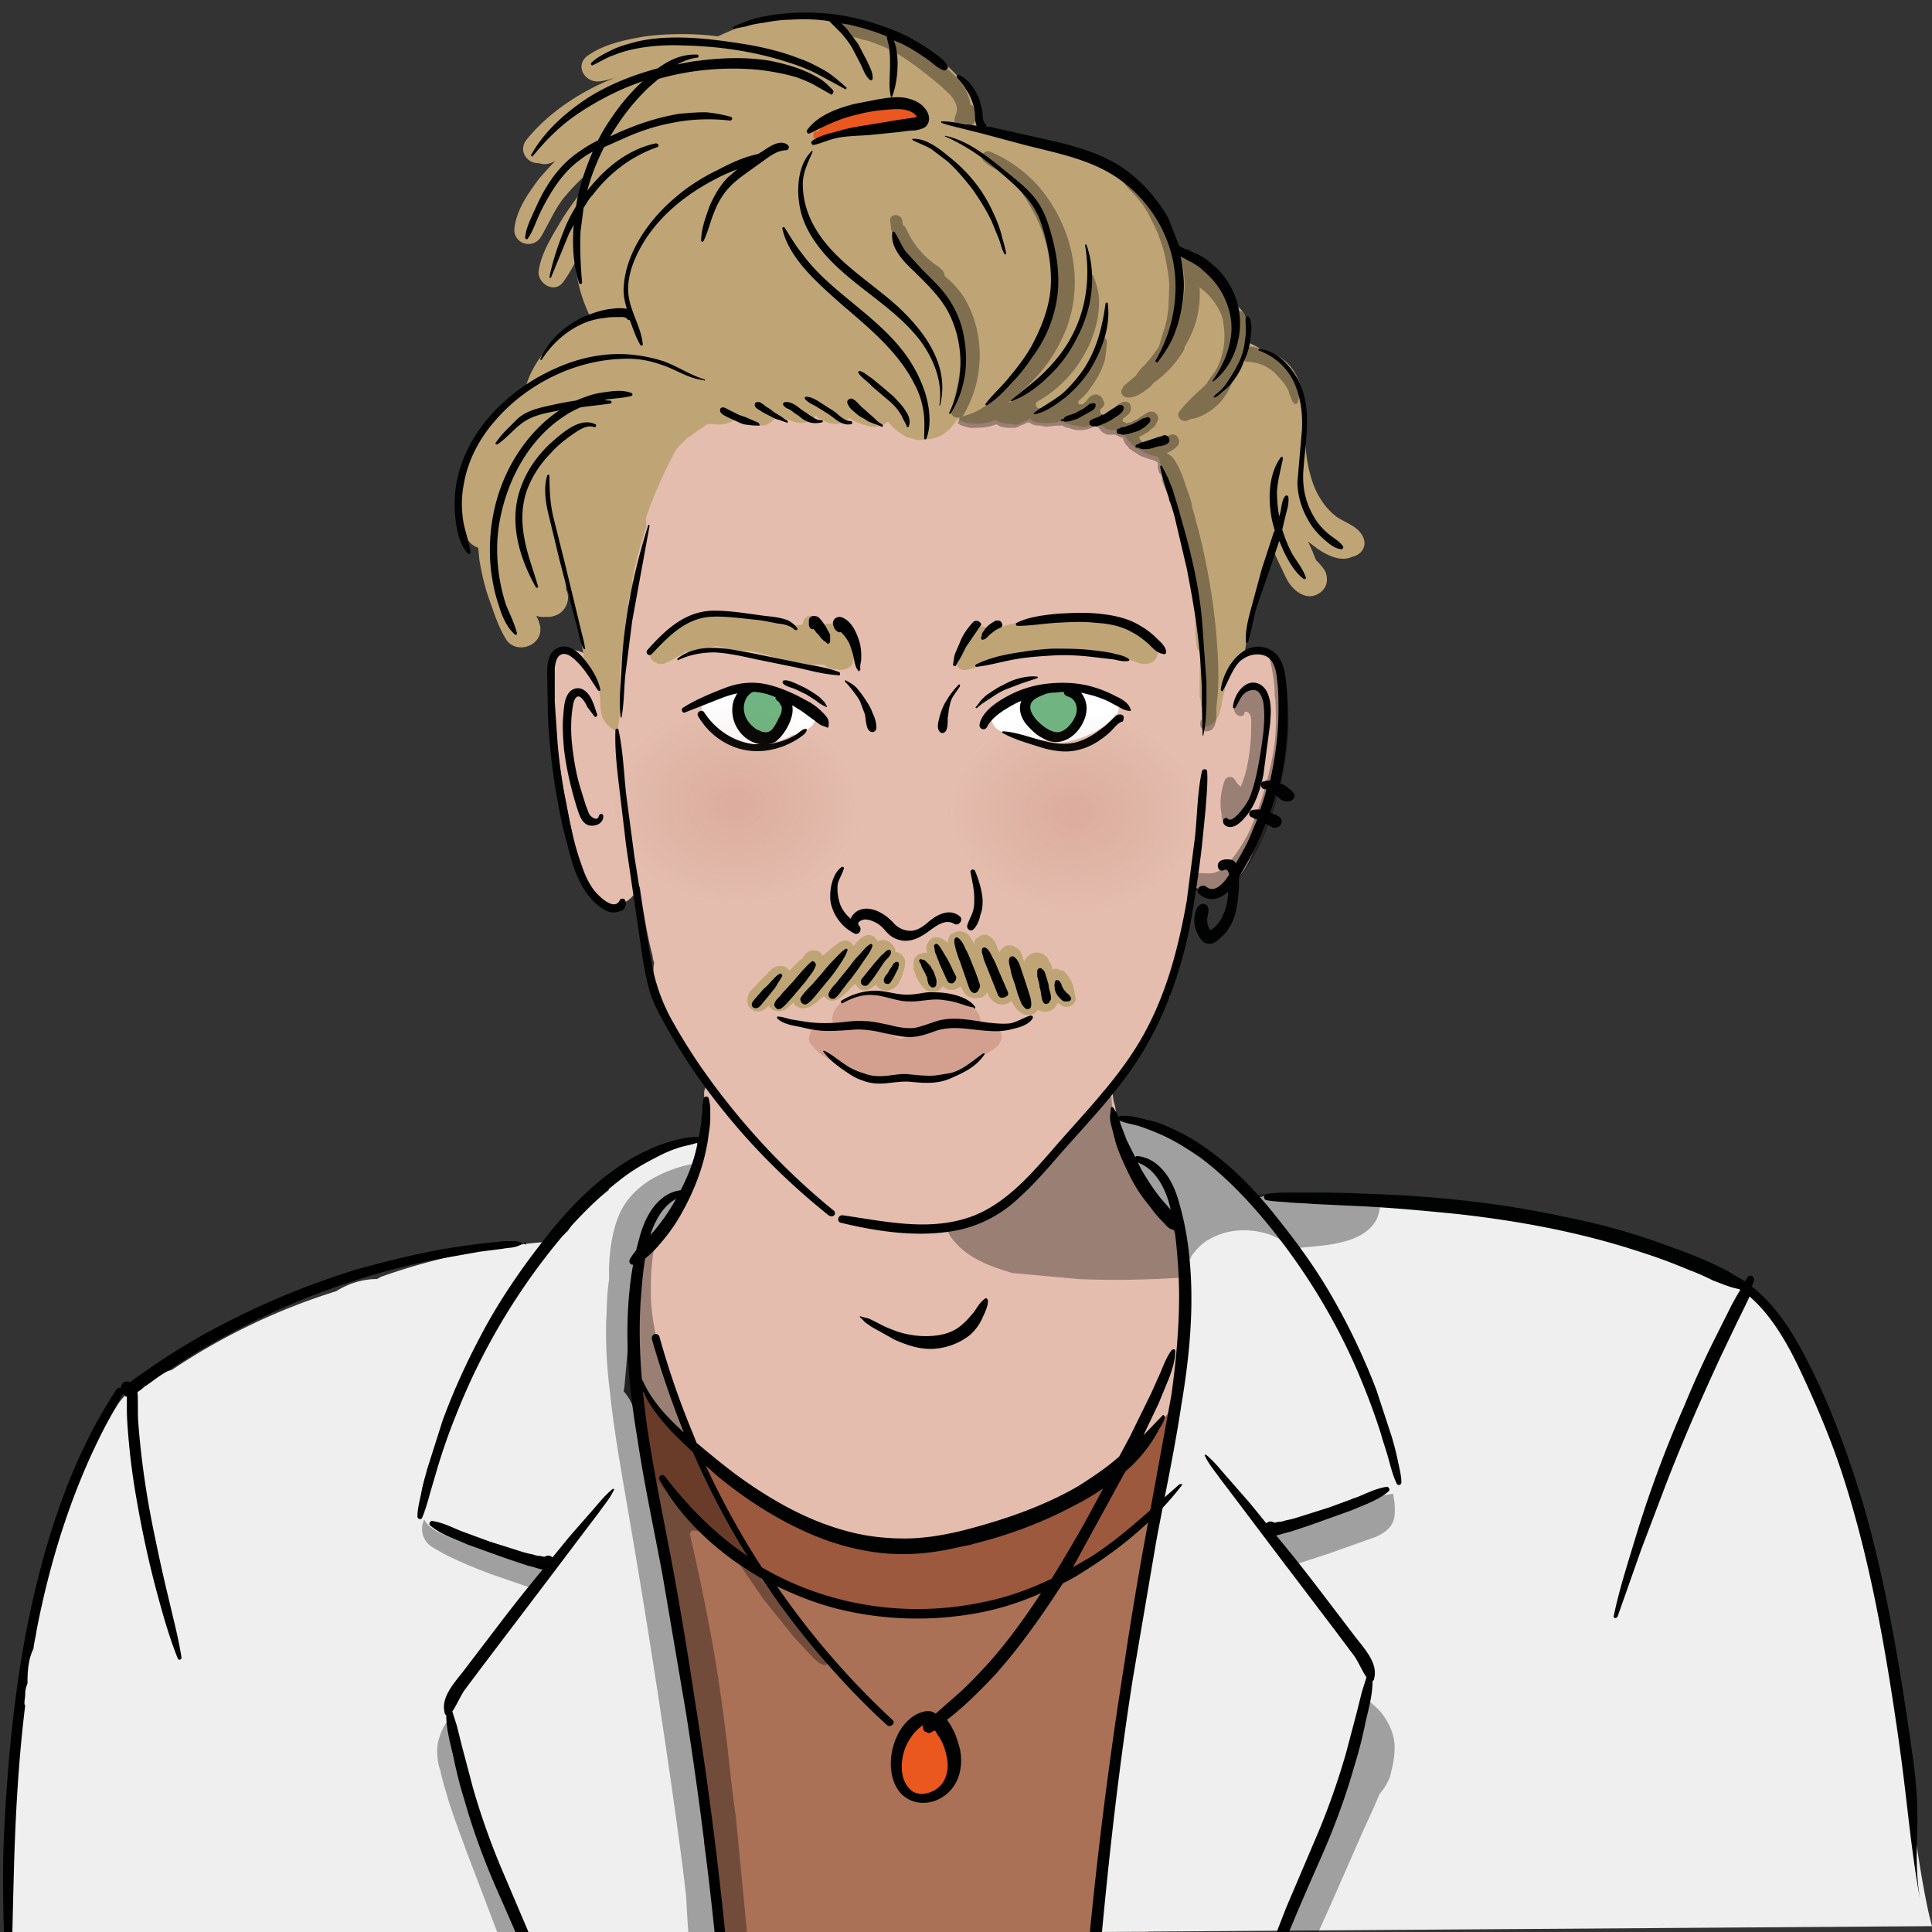 <svg xmlns="http://www.w3.org/2000/svg" width="166" height="166" fill="none" ><rect width="100%" height="100%" fill="#333333" stroke="none"/><g clip-path="url(#C)"><path d="M60.44 127.299c9.712 12.646 26.66 9.126 37.154-.391 4.954-4.432 12.255 2.738 7.301 7.301 0 .065 3.605 1.629 3.605 1.629-5.149 20.011-1.65 43.598-48.06 37.662-3.129-2.5-3.715-16.347-6.257-37.662v-.065c-1.108-1.369-2.021-2.933-2.738-4.628-.717-1.825.195-3.846 1.63-5.084.065-.065.196-.13.261-.13.456-.131 1.043-.261 1.499.065.261.195.587-.065.456-.391v-.066c.065-.13.065-.195 0-.325-.065-.066-.065-.196-.13-.261 2.086-.456 3.976.586 5.28 2.346z" fill="#aa7157"/><path d="M101.049 121.302h-.326c-.391.131-.652.391-.717.782v.065c-.066.131-.131.196-.196.326-.13.196-.261.392-.391.522l-.782 1.108-.065.065c-.391.065-.717.391-.913.848 0 .065-.065.13-.065.26 0 0-.065 0-.065.065-.391.261-.782.587-1.173.913-.196.13-.326.261-.522.391-.065.065-.13.065-.196.13-.456-.065-.978.131-1.304.587l-.978 1.173c-.717 0-1.499.326-1.955.978l-4.693 2.086-2.281.782c-.456.13-1.434.652-1.956.326-.456-.261-1.043-.196-1.434.196-.065.065-.065.13-.13.13a8.77 8.77 0 0 0-4.106.195c-.196 0-.456-.065-.652-.065l-2.477-.456c-.326-.065-.587 0-.782.065l-.521-.195c-.196-.131-.391-.261-.652-.261l-1.238-.587c-.13-.065-.196-.065-.326-.13-.065-.196-.13-.326-.326-.522-.652-.521-1.369-.782-2.086-1.108l-2.151-1.043c-1.304-.717-2.607-1.564-3.781-2.476a26.24 26.24 0 0 1-3.389-3.194c-1.043-1.174-1.89-2.412-2.868-3.651-.261-.326-.717-.521-1.108-.521 0 .13.065.195.065.326.13.065.196.13.196.326l.065 2.086c0 .26.065.521.065.782v.261.13.391c.13.326.13.717.065 1.043 0 0 .065 0 .065.065.13.13.13.261.196.391s.13.326.195.456.065.196 0 .326v.066c.065.065 0 .195 0 .26.391.522.847.978 1.239 1.434l4.172 4.433c2.803 2.477 6.127 4.367 9.647 5.54 7.3 2.412 15.513 1.499 22.097-2.412.717-.456 1.63-.977 2.281-1.629.391-.196.782-.456 1.108-.652.782-.521 1.564-1.108 2.216-1.76.782-.717 1.499-1.434 1.434-2.542v-.326-.065-.065c.065-.261.065-.457.13-.717 0-.131.065-.326.065-.457.065-.065.065-.13.13-.195a22.92 22.92 0 0 0 .783-1.304l.195-1.238v-.717c0-.522.065-1.043.13-1.63 0-.195.066-.26.066-.391z" fill="#9c593e"/><path d="M81.364 150.57c-.065-.326-.13-.652-.261-.912-.13-.391-.326-.848-.652-1.174-.587-.521-1.369-.586-2.021-.13-.326.261-.522.587-.717.978-.326.652-.652 1.303-.782 2.02-.13.522-.196 1.043-.065 1.565a1.86 1.86 0 0 0 .978 1.238c.456.261.978.326 1.434.196.782-.065 1.499-.587 1.825-1.239.456-.847.456-1.694.261-2.542z" fill="#ea571f"/><path d="M101.505 113.611c.065-.521.065-.978 0-1.499 0-.13-.065-.261-.065-.326.195-1.825.195-3.846-.391-5.606-.261-.847-.978-1.434-1.565-2.151s-1.108-1.499-1.564-2.281c-.913-1.499-1.564-3.129-2.021-4.889-.195-.847-.391-1.695-.456-2.542-.065-.912.065-1.955-.587-2.607a1.24 1.24 0 0 0-1.239-.326c-.521.196-.782.456-.978.978-.13.326 0 .782.195 1.043l.587 4.237c-.13-.065-.326-.065-.456-.065-.978 0-1.63.652-2.347 1.239a17.96 17.96 0 0 0-1.89 1.955c-.261.326-.522.717-.717 1.108-.13.196-.196.391-.261.652-.717-.195-1.564.261-1.63 1.108-.196-.065-.391-.13-.652-.13-.847 0-1.304.456-1.564 1.108-.326.065-.652.195-.847.521-.065-.13-.13-.195-.261-.326-.587-.586-1.564-.391-2.021.261-.065.065-.13.196-.195.326-.652-.261-1.239-.13-1.695.261-.522-.587-1.63-.717-2.021.13-.391-.456-1.108-.586-1.63-.326-.196.065-.391.196-.521.326a1.13 1.13 0 0 0-1.434-.326c-.196-.26-.456-.456-.847-.586-.195-.066-.391-.066-.521-.066-.13-.586-.522-1.042-1.239-1.238-.456-.13-.847-.065-1.239.065 0-.195 0-.391-.065-.652-.13-.717-.978-1.043-1.564-.912h-.065c0-.131.065-.326.065-.456.065-.652-.587-1.304-1.239-1.239-.391 0-.717.13-1.043.326 0-.196.065-.391.065-.587.13-.912-.913-1.368-1.695-1.173-.13-.587-.782-.782-1.304-.652v-.261l.13-2.021c0-.326.065-.652.065-.913v-.456c.587-.195.978-.847.521-1.499-.847-1.304-2.477-.717-2.803.652v.065.065.326.261c0 .13-.065.196-.13.261 0 .326-.065.587-.065.913l-.13 2.738c-.326 2.607-1.108 5.279-2.803 7.3-.847 1.043-2.086 1.76-2.542 3.064-.391 1.173-.391 2.542-.521 3.78-.13 2.021-.065 4.172.587 6.062-.065.261 0 .522.196.847s.456.652.652.913c.13.13.196.261.326.391 3.194 4.041 7.235 7.431 11.928 9.647 2.868 1.369 5.866 2.347 9.06 2.477 3.324.13 6.583-.587 9.647-1.76 3.455-1.304 6.649-3.194 9.777-5.149.456-.261.587-.717.587-1.108.456-.392.847-.848 1.173-1.239.456-.521.847-1.043 1.304-1.564.326-.131.652-.326.848-.717.13-.196.13-.391.13-.652.456-.978.587-2.086.587-3.129.195-.195.326-.456.261-.782.195-1.173.195-2.151.13-3.194z" fill="#e5bdae"/><path d="M62.656 173.5c2.477 12.58-26.157-1-26.157-1S.603 171.559.668 168.821l.521-9.582h0c-.065-4.954.326-9.907 1.043-14.861h0c0-.196 0-.457.065-.652.13-.847.326-1.76.456-2.607.065-.326.13-.522.196-.783 1.043-6.909 3.389-13.557 7.105-19.554.652-1.043 1.564-1.695 2.607-1.89.587-.587 1.304-.978 2.086-1.174a54.4 54.4 0 0 1 14.144-6.779c1.043-.652 2.216-1.043 3.52-1.043.196-.13.326-.195.521-.26 4.824-1.695 9.843-2.673 14.927-2.999.196-.26.391-.456.652-.586.065-.131.195-.196.261-.261l.391-.587c1.043-1.043 2.021-2.086 3.129-2.933.065-.521.326-.978.847-1.369.717-.521 1.434-.977 2.216-1.303.13-.13.261-.196.391-.261.326-.195.652-.326.978-.326.13-.065.196-.065.326-.065h0c.065-.196.261-.391.521-.391.326 0 .652-.065.978-.196.261-.195.521-.326.847-.326s.717.261.587.652c-.13.782-.391 1.564-.717 2.347 0 .586-.13 1.173-.652 1.629-.065 0-.065.065-.065.065l-.196.196c0 .521-.13 1.108-.652 1.564-.456.391-.913.848-1.369 1.304-.391.652-.847 1.238-1.499 1.695-.065.13-.196.195-.261.326l-.13.13a1.86 1.86 0 0 1 0 .847c.196 1.63-.196 3.52-.326 5.084l-.456 5.215c0 .13-.065.261-.065.456.326.391.587.783.782 1.304 1.955 6.127 2.542 12.906 3.585 19.294.978 5.931 2.216 11.863 2.542 17.86v.326.13l2.151 15.043z" fill="#efefef"/><path d="M110.239 57.686c0-.587-.456-1.239-.977-1.434-2.608-1.108-4.302 1.825-5.606 3.585.261-4.237-.913-9.06-1.956-13.036-.065-.261-.065-.587-.195-.847l-.587-1.825c-.13-.391-.26-.782-.456-1.108-.065-.978-.065-2.021-.391-2.803-.456-1.108-1.108-2.151-2.021-2.933-.652-1.369-1.825-2.607-3.715-3.585-.978-.521-2.281-.652-3.455-.456-1.695-1.238-3.715-1.499-5.475-.652-1.499-.521-3.259-.391-4.823.391l-.587.391c-.326-.13-.652-.195-.978-.261-.847-.782-2.086-1.304-3.52-1.304-1.76 0-3.194.587-4.367 1.434-.326-.261-.717-.521-1.108-.717-2.542-1.173-4.628-1.238-6.518-.587-2.607.326-5.019 1.695-6.649 3.781-2.151 2.672-2.477 6.648-3.194 9.843-.913 3.911-1.63 8.8-1.369 13.362-.456-.782-.978-1.564-1.564-2.281-1.108-1.434-3.389-.782-3.324 1.108.13 3.455.456 6.909 1.043 10.299l1.043 5.149c.391 1.564.847 2.998 2.086 4.107.782.717 1.89.521 2.607-.13.326-.326.587-.652.782-1.043.261 1.89.587 4.041 1.108 5.997 0 .195.065.391.13.587-.13.782-.065 1.564.326 2.477-.13.13-.196.261-.326.391.13.196.261.456.391.652.13.065.196.13.196.326.261.521.587.978.847 1.499.521.978 1.173 1.89 1.695 2.868.13.261.261.521.391.847.196-.065.456.065.456.326 0 .196 0 .326.065.521.196-.065.391.065.391.326v.065c.13.065.196.195.196.326v.065.261.326.261c0 .13-.065.196-.13.261 0 .456-.065.913-.196 1.434.847 1.043 1.695 2.086 2.607 3.064 2.803 3.129 5.866 6.518 10.168 7.757 2.151.586 4.367.521 6.583.195 2.086-.326 4.106-.977 5.932-2.02 1.955-1.108 3.65-2.542 5.215-4.042 1.76-1.694 3.389-3.519 4.889-5.41-.065-.196-.065-.391-.13-.587-.13-.456-.196-.913-.13-1.304v-.065-.065l.065-.065.065-.065h.065c0-.13.065-.195.13-.326 0-.065.065-.13.13-.196.13-.13.195-.261.326-.391.196-.391.456-.717.782-1.043.195-.326.456-.587.717-.912.196-.326.456-.652.652-.978.196-.522.521-1.043.782-1.63.065-.13.13-.13.196-.196s.065-.13.13-.261c.261-.652.521-1.238.847-1.825-.065-.13-.13-.261-.13-.326l-.065-.065c.912-2.347 1.564-4.823 1.825-7.366.13-.326.26-.717.391-1.043.065-.196.13-.326.195-.521.783.456 1.891.391 2.803-.196 1.304-.782 1.89-2.151 2.347-3.52a31.33 31.33 0 0 0 1.369-4.823c.782-3.194 1.043-6.649.977-10.038z" fill="#e5bdae"/><path d="M164 153.436c1.108 9.191 2 12.062 2 12.062l-72 .5c.13-1.368-.055-1.737.466-2.976v-.652c.391-4.888 1.173-9.712 1.89-14.535.326-2.282.261-6.062 1.369-8.669.196-3.455 1.239-7.04 1.825-10.299.848-4.302 1.63-8.669 2.086-13.037-.065-.26-.13-.521-.065-.782.065-.326.065-.586.13-.847l.066-.065c0-.261.065-.457.13-.652h0c.065-.456.195-.782.391-1.108-.13-.131-.196-.196-.196-.391.066-1.108.066-2.151 0-3.259l-.586-2.608v-.195c-.065 0-.196 0-.326-.131a9.23 9.23 0 0 1-1.565-2.346c-.13-.196-.195-.326-.326-.522-.652-.717-1.108-1.629-1.499-2.542a.5.5 0 0 1-.326-.13c-.456-.587-.847-1.173-1.108-1.89-.065-.13-.065-.261 0-.391.065-.065.065-.065.065-.13h0v-.065a.74.74 0 0 1-.196-.521c0-.065-.065-.065-.065-.13-.065-.13-.065-.261-.065-.391.065.065.065.065.13.065 0 .065-.13-.589-.13-.589.065.326.13-.209.326-.209 0-.13.326.407.326.277 0 0 .065.065.13.065s.065.065.13.065h.065c.13.065.261.13.326.196.13-.065.261-.13.456-.065a9.06 9.06 0 0 1 1.825.782l.13.13 2.607 1.369c.131 0 .131.065.196.13 1.89 1.043 3.585 2.477 4.823 4.302l.391-.195c.913-.457 2.086-.587 2.999-.065 8.734 0 17.469.717 25.942 2.998 3.52.912 9.843 2.346 13.298 5.28.195 0 .325.065.521.13 1.369.717 1.912 2.1 2.912 3.6.196.457.304.544.5 1 .13.131.435.87.5 1 .652 1.369.979 1.632 1.5 3 .13.066.435.805.5 1 2.607 5.671 3.957 11.376 5 17.438.196 1.043.304 1.957.5 3 .913 1.564.777 4.052.973 5.812.26 2.151.766 4.102 1.027 6.188z" fill="#efefef"/><path d="M165.5 166l-.546-2.887c-.907-5.166-1.028-8.187-1.917-14.304-1.043-7.17-2.282-14.275-4.433-21.184-1.043-3.389-2.412-6.648-3.911-9.842-1.043-2.217-2.412-4.693-4.367-6.388a58.36 58.36 0 0 1-.978 2.02l-1.434 2.999c-1.695 3.65-3.324 7.365-4.758 11.081l-2.151 5.671-2.021 5.736c-.13.195-.391.13-.326-.065.457-2.217 1.174-4.433 1.825-6.584 1.174-3.911 2.608-7.757 4.237-11.472.782-1.89 1.63-3.781 2.542-5.606l1.369-2.737c.261-.522.587-1.108.913-1.63 0-.065-.065-.065-.065-.065h-.131c-.717-.13-1.434-.456-2.151-.717-.652-.326-1.369-.652-2.086-.913a46.96 46.96 0 0 0-4.236-1.564c-5.15-1.695-10.495-2.672-15.84-3.259-2.672-.261-5.41-.522-8.147-.652l-4.107-.195c-.652-.066-1.369-.066-2.021-.131s-1.303-.065-1.955-.195c-.261-.066-.261-.457 0-.522.717-.13 1.499-.13 2.281-.13h0 2.347c1.564 0 3.063.065 4.628.13 5.475.196 10.95.782 16.361 1.956 2.672.521 5.344 1.238 7.952 2.151 1.238.456 2.542.912 3.78 1.434.587.26 1.239.521 1.825.847.326.13.652.326.913.522.391.195.717.391 1.043.586.065-.13.195-.261.261-.391.195-.261.586.065.521.326-.065.196-.13.326-.195.521 2.672 2.086 4.302 5.345 5.736 8.344 1.499 3.259 2.737 6.714 3.78 10.168 2.086 7.17 3.259 14.471 4.302 21.836.884 6.243-.068 7.557.614 12.218L165.5 166z" fill="#010202"/><path d="M45.123 106.897l-.156-.045c-.279.119-.509.254-.822.306-.261.065-.587.065-.913.131l-2.021.26-4.041.717c-4.693.978-9.321 2.477-13.753 4.498-2.216 1.043-4.367 2.151-6.453 3.389l-3.063 1.956c-.522.326-.978.717-1.499 1.043a3.59 3.59 0 0 1-.587.456c.065.847 0 1.76.065 2.607.261 3.455.782 6.844 1.499 10.169a135.48 135.48 0 0 0 1.108 4.954c.391 1.694.847 3.389 1.108 5.084 0 .195-.261.26-.326.065-.652-1.63-1.173-3.39-1.63-5.084-.847-3.064-1.499-6.127-2.021-9.256-.261-1.565-.456-3.129-.587-4.693-.065-.782-.13-1.565-.13-2.347v-1.108c-.13 0-.261-.13-.326-.261-.326.652-.717 1.239-1.043 1.891-3.129 5.736-5.149 12.058-6.388 18.446-.065.522-.196.978-.261 1.499v.066c-.456.912-.521 1.955-.521 2.998-.13.326-.196.587-.196.912 0 .261-.065.522-.065.783 0 .065 0 .13.065.195-.587 4.759-.847 9.582-.978 14.405C.995 168.234.956 172.7.5 180c.326-7.431-.483-14.895-.157-22.326.326-6.779.978-13.558 2.477-20.206 1.434-6.258 3.585-12.645 7.17-18.056.13-.195.326-.195.456-.13a.2.2 0 0 1 0-.261c.13-.326.456-.391.717-.26.261-.196.456-.326.717-.522.587-.391 1.108-.782 1.695-1.173a66.08 66.08 0 0 1 3.585-2.216c4.302-2.412 8.865-4.368 13.558-5.802 2.347-.651 4.758-1.238 7.17-1.694 1.239-.196 2.412-.391 3.65-.522l1.825-.195h.978c.209.052.417.146.626.215.07-.03.143-.059.221-.085 0 .261 0 .196-.065.13z" fill="#000"/><g fill="#010202"><path d="M120.083 125.409a23.15 23.15 0 0 0-.521-2.02l-1.304-3.976c-.978-2.542-2.151-5.085-3.52-7.496-1.369-2.477-2.998-4.759-4.758-6.975-1.63-2.086-3.455-4.106-5.606-5.736-1.173-.912-2.412-1.695-3.78-2.281-.652-.326-1.369-.587-2.086-.717-.717-.196-1.499-.391-2.216-.326-.196 0-.326.326-.13.391.587.261 1.239.326 1.825.522s1.238.456 1.825.717c1.174.521 2.282 1.238 3.325 1.955 2.086 1.564 3.911 3.455 5.54 5.41 3.52 4.237 6.388 8.995 8.409 14.014.586 1.434 1.108 2.868 1.564 4.302.196.717.456 1.434.652 2.151s.391 1.499.717 2.151c.13.196.391.065.391-.13 0-.587-.196-1.304-.326-1.956zm-18.709-21.836c.521 1.825.782 3.65.912 5.541.261 3.845-.13 7.756-.782 11.602-.586 3.911-1.434 7.822-2.151 11.668l-2.021 11.863c-1.238 7.887-2.115 15.801-2.832 23.753 0 0-1.718 7.257-1.001-.5a390.86 390.86 0 0 1 3.116-24.622c.587-3.911 1.239-7.822 1.956-11.667l2.086-11.407c.521-3.846.847-7.757.521-11.603-.13-1.76-.326-3.52-.847-5.214-.456-1.304-1.239-2.673-2.673-3.129-.326-.13-.195-.587.13-.522a3.08 3.08 0 0 1 1.63.717c1.043.848 1.63 2.217 1.956 3.52zm11.277 27.443l3.455-1.239c1.043-.456 2.281-.847 3.194-1.629.195-.13 0-.456-.196-.391-.847.13-1.629.521-2.412.847l-2.477.913-2.477.782c-.391.13-.847.261-1.238.326-.196.065-.391.13-.587.13-.13 0-.26.065-.391.065h-.065a.5.5 0 0 0-.652.066l-1.434-1.76-1.825-2.086c-.586-.652-1.173-1.434-1.89-2.021-.065-.065-.196 0-.13.065.325.717.847 1.304 1.303 1.956l1.434 1.89 2.803 3.716 5.736 7.561 1.564 2.085c.392.587.652 1.239 1.043 1.826l-.391 1.238-.456 1.825-.913 3.455a63.08 63.08 0 0 1-2.346 6.714l-2.803 6.583-2.607 6.714-4.498 13.492c-1.434 4.498-2.803 8.996-3.976 13.623-1.304 5.15-2.412 10.364-2.542 15.709 0 .196.261.196.326.066.847-4.628 1.63-9.256 2.803-13.819 1.108-4.628 2.477-9.191 3.911-13.688l4.432-13.493c.782-2.281 1.564-4.498 2.477-6.714s1.89-4.432 2.868-6.648c1.043-2.412 1.955-4.889 2.672-7.431a36.74 36.74 0 0 0 .978-3.846c.261-1.108.587-2.281.587-3.455.065-.065.13-.065.13-.195.391-1.369-.912-2.673-1.695-3.715l-2.933-3.846c-1.238-1.63-2.477-3.194-3.78-4.759.391-.065.847-.26 1.238-.325l1.76-.587zm-76.458-2.737c.13-.717.326-1.369.521-2.086l1.304-4.107c.978-2.672 2.151-5.214 3.52-7.756s2.998-4.954 4.758-7.236c1.63-2.151 3.455-4.237 5.606-5.931 1.173-.913 2.412-1.76 3.781-2.347.652-.326 1.369-.587 2.086-.782s1.499-.391 2.216-.326c.196 0 .326.326.13.391-.587.261-1.239.326-1.825.522a10.98 10.98 0 0 0-1.825.782c-1.173.587-2.281 1.238-3.324 2.086-2.086 1.629-3.911 3.585-5.541 5.605a55.59 55.59 0 0 0-8.409 14.471 50.95 50.95 0 0 0-1.564 4.432l-.652 2.216s-.391 1.5-.717 2.217c-.13.195-.391.065-.391-.131 0-.652.196-1.369.326-2.02zm17.795-16.232c.13-1.89.391-3.715.913-5.54.326-1.304.913-2.673 1.955-3.52.456-.391 1.043-.652 1.63-.717.326-.065.456.391.13.521-1.434.457-2.216 1.826-2.672 3.129-.521 1.695-.717 3.455-.847 5.215-.326 3.846 0 7.756.522 11.602.587 3.846 1.369 7.627 2.086 11.407a335.78 335.78 0 0 1 1.956 11.668 347.34 347.34 0 0 1 2.933 23.205 278.19 278.19 0 0 1 1.173 23.335c.065 7.756.065 15.578-.978 23.27-.13 1.043-.261 2.086-.326 3.129h-.065c.326-3.977.261-7.953.456-11.864.196-3.976.261-8.017.196-11.993-.065-7.952-.456-15.97-1.173-23.922s-1.695-15.904-2.933-23.791l-2.021-11.864c-.717-3.845-1.564-7.756-2.151-11.667-.652-3.846-1.043-7.757-.782-11.603z"/><path d="M43.624 133.948l-3.455-1.239c-1.043-.456-2.281-.847-3.194-1.629-.195-.131 0-.457.196-.392.847.131 1.63.522 2.412.848l2.477.912 2.477.783c.391.13.847.26 1.238.325.196.066.391.131.587.131.13 0 .261.065.391.065h.065a.5.5 0 0 1 .652.065l1.434-1.76 1.825-2.086c.587-.651 1.173-1.434 1.89-2.02.065-.065.195 0 .13.065-.326.717-.847 1.304-1.304 1.955l-1.434 1.891-2.803 3.715-5.736 7.561-1.564 2.086c-.391.587-.652 1.239-1.043 1.825l.391 1.239.456 1.825.913 3.454c.652 2.282 1.434 4.498 2.347 6.714l2.803 6.584 2.607 6.713 4.498 13.493c1.434 4.498 2.803 8.995 3.976 13.623 1.304 5.15 2.412 10.364 2.542 15.709 0 .196-.261.196-.326.065-.847-4.628-1.63-9.256-2.803-13.818-1.108-4.628-2.477-9.191-3.911-13.689l-4.432-13.492c-.782-2.282-1.564-4.498-2.477-6.714s-1.89-4.433-2.868-6.649c-1.043-2.411-1.956-4.888-2.672-7.43-.391-1.239-.717-2.543-.978-3.846-.261-1.108-.587-2.282-.587-3.455-.065-.065-.13-.065-.13-.195-.391-1.369.913-2.673 1.695-3.716l2.933-3.846c1.238-1.629 2.477-3.193 3.781-4.758-.391-.065-.847-.261-1.239-.326l-1.76-.586z"/></g><path d="M117.019 45.952c-.521-.847-1.629-1.108-2.281-1.63s-1.108-1.108-1.565-1.955c-.782-1.564-1.042-3.52-1.042-5.28-.066-2.021.065-4.172-1.434-5.801-.587-.587-1.304-.978-2.086-1.108-.457-.326-.978-.587-1.434-.782.065-.261.065-.587.065-.847 0-.195.065-.391 0-.587v-.065a2.64 2.64 0 0 0-1.63-2.021c-.065-.196-.13-.391-.26-.587-.848-1.955-2.608-3.715-4.628-3.976-.587-2.281-1.63-4.302-3.781-5.997-3.194-2.477-7.17-3.455-11.146-3.911-.391-.261-.847-.456-1.369-.456h-.391c.391-4.889-7.04-8.865-11.994-9.386-.326-.13-.652-.13-1.043-.065h-.261c-1.89-.326-3.715-.13-5.541.391-.261 0-.521 0-.847.13-.913.326-1.825.717-2.673 1.108-.978-.13-1.956-.196-2.998-.196-1.304 0-2.672.065-3.976.326-1.434.261-2.933.652-4.172 1.499s-.261 2.477 1.108 2.216c.456-.065.913-.196 1.304-.326-2.933 1.108-5.801 2.998-7.691 5.345-.782.978.065 2.086 1.043 2.021.456.196.978.065 1.434-.195-.521.521-.978 1.043-1.434 1.564-.913 1.238-1.89 2.607-2.086 4.172-.196 1.369 1.564 1.955 2.281.782.652-1.108 1.108-2.216 1.89-3.259.652-.782 1.304-1.499 2.086-2.151-.196.456-.326.978-.456 1.499-.717.913-1.434 1.89-2.021 2.933-.717 1.173-1.499 2.542-1.695 3.846-.196 1.108 1.304 2.086 2.086 1.043.391-.521.717-1.108 1.043-1.695a12.92 12.92 0 0 0 1.304 4.693c-2.542 1.108-4.758 3.324-5.541 5.932-4.107 2.281-6.649 8.408-5.345 12.515.261.717.652 1.173 1.238 1.369.065.391.065.782.13 1.173.196 1.108.456 2.281.847 3.324.391 1.108.782 2.347 1.434 3.389.847 1.304 3.064.587 2.933-.978 0-.13 0-.196-.065-.326-.065-.261-.13-.456-.261-.652v-.065c.261.065.521.13.782.065.391.065.847-.065 1.173-.261.652-.456.913-1.238.652-1.955-.065-.065-.065-.196-.065-.326v-.13c0-.196 0-.326-.065-.522.13.522.196 1.043.326 1.564.13 0 .196-.065.326-.065v.13c.456 1.955.782 3.911 1.043 5.866a6.2 6.2 0 0 1 .978 1.304c.065.065.065.13.13.196l.196 1.173c0 .521 0 1.173.195 1.695a2.56 2.56 0 0 0 1.173 1.173c.065.326.065.587.13.913-.065-.847.13-1.76.196-2.607v-2.281c0-.978.065-1.955.261-2.933a3.41 3.41 0 0 1 .391-1.043v-1.369c0-.456.065-.913.065-1.369 0-.261 0-.456.065-.717 0-.065 0-.13.065-.261.261-.391.326-.847.195-1.304.326-1.564.717-3.129 1.239-4.628h-.065c.065-.261.065-.521 0-.717.717-2.021 1.564-3.976 2.607-5.866l.065-.065s0 .065-.065.065c.065-.13.196-.196.261-.326l.587-.587.13-.13h-.065.065.065c.13-.13.065-.065 0 0 .065-.065.196-.13.261-.196l.717-.521c.261-.13.456-.326.717-.456h.065.391c.261.065.587.065.913 0 .391-.065.782-.196 1.043-.521.065-.065.13-.13.196-.261.065.065.13.065.196.13l.587.391c.065.065.196.13.261.196.326.195.652.195.978.195.521 0 1.043-.391 1.238-.847 0-.065 0-.065.065-.13.13.065.196.13.326.196.196.13.391.196.587.261.521.196 1.108.456 1.695.196.261-.13.587-.261.717-.521l.13.13c.195.13.391.261.587.326.456.196.913.326 1.434.196.261-.065.521-.261.717-.456.196.13.391.261.587.326.782.326 1.825.717 2.542.13.065-.065.13-.065.195-.13l.065.065a5.19 5.19 0 0 0 1.108.978c.13.065.196.13.326.196a1.26 1.26 0 0 0 .652.195c.261.13.522.196.782.13.13 0 .261-.065.391-.065.782 0 1.564-.391 2.086-.978.196-.261.391-.456.587-.782.261.196.587.326.912.391.652.065 1.304.065 1.956-.13.13-.065.261-.13.456-.13 0 0 .065 0 .065.065.391.196.913.261 1.369.261.196.065.391.065.652-.065.195-.065.391-.196.521-.261.065-.065.196-.065.261-.13.261.196.521.326.782.326.391.065.847.065 1.238 0 .196 0 .456-.065.652-.13.195.13.456.196.652.261.261.065.456.13.717.13.326.13.652.13.978.065.13-.065.261-.13.326-.196.13-.065.196-.065.326-.13.065 0 .13-.065.196-.065 0 0 0 .065.065.065.391.522 1.043.782 1.695.587.196-.065.326-.13.456-.261v.326c0 .261.13.522.261.717.065.13.195.261.326.326.065.13.13.261.261.326.196.195.391.261.652.391l.391.196c.326.196.717.261 1.043.326 0 .065.065.065.065.13l.196.587c.065.065.065.196.13.261.065.196.196.391.261.521.065.065.065.13.13.196l.066.065c.13.391.325.782.456 1.108.456 2.868 1.303 5.801 1.955 8.604.065.13.065.326.131.456 0 .391 0 .717.065 1.108-.391 1.043-.261 2.347-.065 3.52.13.065.326.196.26.391-.065 1.238-.065 2.477-.065 3.715.065.065.065.065.065.195.066.196.066.326.066.522 0 .065 0 .065.065.13.065.13 0 .261 0 .326 0 .326 0 .652.065.978a.5.5 0 0 1-.13.326v.13c.26 0 .521-.065.782-.196.652-.326.847-1.108.977-1.76.066-.391.131-.782.261-1.173l.196-1.173c.065-.261.065-.456.065-.717a4.16 4.16 0 0 1 .652-.847c.13-.196.391-.391.586-.521l.261-.261c.065-.456.13-.913.261-1.369l.195-.195c0-.065 0-.13.066-.196-.066-.065-.131-.196-.131-.326v-.195c.131-.522.261-1.108.456-1.63.066-.456.196-.913.326-1.369.066-.196.196-.261.326-.261.196-.717.391-1.369.717-1.956.196-.391.261-.782.196-1.173a14.72 14.72 0 0 0 .652 1.499c.26.521.456 1.043.782 1.499.521.717 1.434 1.304 2.281.913.717-.326 1.043-.978.848-1.76-.066-.326-.326-.587-.522-.847l-.13-.13s-.065-.13-.131-.13c-.13-.13-.195-.326-.26-.522l-.065-.13c0-.065-.066-.13-.066-.196-.13-.261-.26-.587-.391-.847l.782.587c.848.587 2.021 1.173 2.999.717.912-.196 1.369-1.043.847-1.89z" fill="#bfa576"/><path d="M78.562 9.386c-.652-.652-1.825-.456-2.672-.326-.717.13-1.434.261-2.151.521l-1.76.587c-.521.195-1.043.326-1.499.587 0 .065.065.13 0 .261-.065.195-.261.326-.456.261l-.065.065c0 .065-.065.065-.065.13v.065.13.065.065.065h.065.065.065.065.065c.13 0 .261-.065.391-.13.195-.065.391 0 .587.065.13 0 .196-.065.326-.065.065 0 .13-.065.196-.065h.065a15.04 15.04 0 0 1 2.412-.196h.13.326c.456-.065.847-.13 1.304-.13a4.96 4.96 0 0 1 1.369-.196l1.564-.261c.065-.065.196-.065.261-.065 0-.521-.13-1.043-.587-1.434z" fill="#ea571f"/><g fill="#bfa576"><path d="M73.346 56.186c-.065-.847-.456-1.63-1.108-2.216-.456-.391-.978-.456-1.499-.326l-.326-.326c-.13-.13-.261-.261-.456-.326-.261-.13-.587-.13-.782.13-.13.13-.196.326-.196.521h-.065c-.065 0-.065.065-.13.065h-.391c-.065 0-.065 0-.13.065h-.261c-.978 0-1.89-.456-2.803-.587-.391-.065-.847-.065-1.238-.065-.261-.065-.587-.065-.847-.13h-.391c-.13 0-.196-.065-.326-.065-.717-.13-1.434-.065-2.151.13a7.4 7.4 0 0 0-1.63.391 1.44 1.44 0 0 0-.847.782c-.391.196-.717.456-.978.782-.13.065-.261.196-.391.261-.13.13-.261.326-.326.456-.065.065-.13.196-.195.261-.13.391.065.717.391.913a.92.92 0 0 0 .913.065c.326-.13.652-.326.978-.521.261-.13.522-.261.717-.456.196.065.456.065.652-.065.065 0 .065 0 .13-.065.13 0 .261.065.391 0 .456-.065.913-.261 1.369-.326.326-.065.587.065.913.195.782.196 1.63.13 2.412.261.13 0 .195.065.326.065.065 0 .196.065.261.065l1.564.456c.717.196 1.434.391 2.151.456.456.065.847.065 1.304.065.13 0 .456 0 .522.065.326.261.652.391 1.043.326.13.065.261.065.456.065a1.21 1.21 0 0 0 .456-.13c.065 0 .13-.065.196-.13.13-.065.195-.196.261-.326v-.261c.065.13.13-.196.065-.521zm25.943-.391c-.13-.196-.326-.456-.522-.587-.195-.196-.391-.326-.652-.521l-.065-.065c-.065 0-.065-.065-.13-.065 0 0-.065 0-.065-.065a6.63 6.63 0 0 0-1.825-.847c-.065-.13-.196-.196-.391-.196-1.108-.196-2.216-.196-3.324-.065h-.782c-.065-.065-.13-.065-.261-.065h-.13c-2.281-.13-4.628.065-6.518 1.239.065-.065.065-.13.13-.196.261-.391-.326-.717-.652-.456a1.98 1.98 0 0 0-.326.456l-.847 1.173c-.261.391-.847.913-.782 1.369.196 1.304 1.89.326 2.477.065 1.043-.456 2.151-.782 3.259-1.043.261 0 .521.065.847.065.065.065.196.065.261.065l3.846-.13c.065.065.13.065.261.065.391.065.847.065 1.238.13l.065.065c.13.065.196.196.326.261.326.261.717.13.913-.13h.456l.522.196c.065 0 .065.065.13.065s.13.065.196.065l.913.326c.456.13 1.043.13 1.369-.261.13-.13.195-.261.195-.391.13-.13 0-.326-.13-.521zM77.78 82.65c0-.261-.13-.456-.326-.652-.196-.13-.326-.196-.522-.196v-.195c0-.065-.065-.196-.13-.261-.196-.326-.521-.587-.978-.587-.13 0-.261.065-.391.13-.065-.065-.065-.196-.195-.261l-.196-.196h-.065c-.261-.13-.522-.13-.717 0-.391.196-.652.522-.913.847-.065-.13-.195-.261-.391-.391s-.456-.065-.652 0h-.065c-.13.065-.195.13-.261.195-.13.065-.261.196-.391.261l-.913.782c-.065-.196-.261-.391-.587-.456-.456-.13-.847.195-1.043.521 0 .065-.065.065-.065.13-.391.261-.717.652-1.043.978l-.13.13c-.261-.522-.912-.522-1.369-.261a1.99 1.99 0 0 0-.522.521l-.13.13c-.261.195-.456.456-.717.717-.196.261-.456.456-.652.717a1.21 1.21 0 0 0-.065 1.239c.326.456.847.521 1.304.261.13-.065.261-.196.391-.326.261.456.913.587 1.434.326.196-.13.391-.326.587-.522l.13-.13c0 .13.065.261.196.326.391.261.782.261 1.238.065.261-.13.521-.391.782-.587.13-.13.261-.261.391-.326.065.13.196.196.261.261.652.456 1.304-.261 1.76-.652.196-.195.391-.456.652-.652.065.13.195.261.326.391.456.326.978.065 1.369-.261l.065-.065c.195.326.587.521.978.521a1.37 1.37 0 0 0 1.108-.847 3.18 3.18 0 0 0 .261-.717c0-.065 0-.065.065-.13.065-.261.13-.522.13-.782zm14.47 2.217a2.9 2.9 0 0 0-.782-1.369c-.13-.13-.261-.13-.391-.13 0 0-.065 0-.065-.065-.13-.065-.261-.065-.391-.065-.065 0-.13.065-.196.065v-.065c-.065-.196-.065-.326-.196-.522 0-.065-.065-.065-.065-.065-.065-.196-.13-.391-.326-.521-.326-.261-.782-.391-1.173-.196-.261.13-.456.261-.587.521-.065.065-.065.13-.065.196 0-.065-.065-.13-.065-.196-.13-.326-.196-.717-.456-.913-.065-.065-.13-.065-.196-.13-.13-.13-.391-.196-.587-.196-.391 0-.717.326-.847.652 0-.13-.065-.196-.13-.326-.13-.456-.326-.912-.847-1.173-.261-.13-.587-.065-.782.13 0 0 0 .065-.065.065-.196.065-.326.195-.326.391v.261c-.065-.261-.196-.456-.326-.652-.13-.261-.391-.456-.717-.522a1.07 1.07 0 0 0-.782.13c-.196.065-.326.196-.391.456 0 .13-.065.261-.065.391-.326-.326-.782-.587-1.239-.456a.79.79 0 0 0-.456.456c-.065.065-.13.195-.13.261-.065.196 0 .391.065.587-.456-.065-.913.13-1.108.521-.065.13-.065.261-.065.456v.195.13a1.21 1.21 0 0 0 .13.456c.065.261.196.521.326.717s.261.456.456.587c.261.261.652.391 1.043.261.261-.065.456-.261.521-.456a1.08 1.08 0 0 0 .782.326 1.08 1.08 0 0 0 .782-.326c.13.261.261.521.456.717.326.326.847.391 1.304.261.261-.065.391-.261.521-.456.065.196.196.456.326.587.326.391.847.587 1.369.391.196-.065.326-.13.391-.261.196.456.456.847.913 1.108s1.108.13 1.369-.326c.065.065.13.065.261.13.456.13.978 0 1.238-.391.065-.13.13-.196.196-.326.13.065.261.195.391.261.261.13.587.13.847-.065a.78.78 0 0 0 .326-.587c-.13-.391-.13-.652-.196-.913z"/></g><g fill="#fff"><path d="M70.023 61.727c0-.065 0-.13-.065-.196-.065-.13-.13-.261-.261-.391-.065-.065-.13-.065-.196-.13-.065 0-.13-.065-.196-.065-.391-.521-1.108-.782-1.629-.391-.196.13-.391.391-.391.652-.326.13-.587.456-.587.782h-.065c-.13.065-.261.065-.391.13-.065 0-.13.065-.196.065h.065-.13c-.13 0-.261.065-.391.065h-.196-.261-.065-.065c-.195 0-.391-.065-.587-.13-.065 0-.196-.065-.261-.065h-.065c-.065 0-.065 0-.13-.065a1.91 1.91 0 0 1-.521-.261c-.065-.065-.13-.065-.196-.13l-.065-.065v-.065l.065-.196c.065-.13.065-.326.065-.456.065-.065.13-.065.196-.13.652-.326.391-1.304-.261-1.434-.326-.065-.717 0-.978.261l-.913.391h-.13-.13c-.065 0-.13 0-.196.065h-.065c-.065 0-.13.065-.196.065-.065.065-.13.065-.13.13-.065.065-.13.196-.13.261v.13c-.13.196-.13.456-.065.652.261.652.717 1.108 1.304 1.304.261.456.717.717 1.173.978a4.44 4.44 0 0 0 1.564.521c.587.065 1.304.13 1.825-.065.13-.065.261-.13.326-.196.326-.065.652-.13.912-.261a3.01 3.01 0 0 0 .652-.326c.326 0 .652-.196.913-.391.065-.065.13-.065.261-.13h.065c.065 0 .13 0 .196-.065a.9.9 0 0 0 .261-.196c.065-.065.13-.195.196-.326.065-.065.065-.196.065-.326zm25.355-1.759l-1.955-.522c-.717-.13-1.304.196-1.76.717l-1.304 1.564c0 .065-.065.065-.065.13a1.05 1.05 0 0 0-.456-.261c-.391-.065-.847-.065-1.239-.13.261-.13.587-.261.912-.391.587-.261.652-.978.065-1.304-.587-.391-1.499.065-2.086.326-.652.261-1.304.587-1.89.978-.521.326-.456.978-.13 1.369.456.522 1.173.587 1.825.652.326.065.587.065.913.13a.5.5 0 0 0 .326.13c.522.196 1.108.261 1.695.261a.5.5 0 0 0 .326.13c.522.13 1.108 0 1.63-.13.456-.13.913-.261 1.304-.456.913-.391 1.76-.978 2.412-1.76.456-.456.13-1.239-.522-1.434z"/></g><g fill="#70b581"><path d="M67.35 60.423a1.05 1.05 0 0 0-.261-.456c-.065-.13-.195-.261-.261-.326l-.065-.065a1.26 1.26 0 0 0-.587-.326c-.196-.065-.391-.13-.652-.13-.13 0-.261.065-.391.065-.196.065-.391.196-.587.326-.065 0-.13.065-.196.065-.13.065-.261.13-.326.261-.065.065-.065.13-.13.196s-.065.13-.13.196l-.196.521v.13c0 .195-.065.391-.065.521 0 .196.065.391.065.521 0 .065 0 .065.065.13.065.13.13.326.195.456 0 0 0 .065.065.065.065.13.196.196.261.326.13.065.261.13.326.261.065 0 .13.065.196.065s.13.065.195.065h.456c.13 0 .326-.065.456-.065a1.09 1.09 0 0 0 .391-.196c.065-.066.13-.13.195-.13l.196-.196c.065-.065.13-.13.13-.196.13-.13.196-.261.261-.391l.195-.521c0-.065 0-.13.065-.196.261-.326.261-.652.13-.978zm25.422.522v-.326c0-.195-.065-.326-.065-.521a1.2 1.2 0 0 0-.456-.652 1.49 1.49 0 0 0-.782-.391c-.261-.065-.587-.065-.847.065-.065 0-.065.065-.13.065h-.326c-.391 0-.717.13-1.043.326 0 0-.065 0-.065.065a1.52 1.52 0 0 0-.456.456c-.065.065-.065.13-.13.196-.13.196-.13.391-.13.587v.261.065c0 .13.065.326.065.456a.5.5 0 0 0 .13.326c.13.196.196.456.326.652a2.33 2.33 0 0 0 .717.652c.391.196.913.261 1.369.065.261-.13.456-.196.652-.391.195-.13.391-.326.587-.522a1.98 1.98 0 0 0 .326-.456c.065-.13.13-.261.13-.391 0-.065.065-.196.065-.261a.71.71 0 0 0 .065-.326z"/></g><path d="M85.861 88.518c-.195-.261-.587-.522-.912-.456-.13 0-.261.065-.391.13h-.196c-.065 0-.065-.065-.13-.065.065-.391 0-.847-.261-1.173-.587-.782-1.76-1.043-2.672-1.108-1.043-.065-2.086.13-3.194.065-.913 0-1.76-.391-2.738-.326-.652-.196-1.564 0-2.086.13-.847.196-1.564.717-1.76 1.63-.065.326.065.652.261.847l-.196.196c-.065 0-.13-.065-.196-.065s-.13 0-.261-.065h-.196c-.456-.195-1.043-.065-1.304.391v.065.065c0 .065 0 .065-.065.13 0 .13-.065.195-.065.326 0 .261.13.456.326.652 0 0 .065 0 .065.065a.51.51 0 0 0 .261.261c.13.196.326.326.522.456.261.196.521.326.782.456.13.065.261.13.391.13.391.326.847.652 1.369.847 1.434.652 3.063.521 4.628.587 2.021.065 4.432-.13 5.932-1.564a.5.5 0 0 0 .326-.13c.261-.195.521-.391.782-.522.13-.065.261-.195.391-.261.261-.195.521-.326.652-.652.196-.391.196-.782-.065-1.043zm-8.474.717c-.261 0-.587-.261-.847-.326-.326-.13-.652-.261-.978-.326.196 0 .391.065.652.13.521.13.978.261 1.499.261h.587c-.261 0-.652.261-.913.261z" fill="#d3a090"/><g fill="#010202"><path d="M57.443 89.039c-.065.065-.065 0 0 0s0 .065 0 0z"/><path d="M71.652 104.031c-4.498-3.65-8.409-7.953-11.668-12.711-.782-1.173-1.564-2.412-2.281-3.715a15.81 15.81 0 0 1-1.63-4.432c-.587-3.194-1.043-6.388-1.564-9.582l-.717-5.41c-.195-1.825-.261-3.715-.652-5.475 0-.13-.196-.13-.261 0-.065 1.63.13 3.324.326 4.954l.587 4.954 1.434 9.777c.261 1.499.521 2.998 1.239 4.367.652 1.304 1.434 2.607 2.216 3.846 1.564 2.477 3.324 4.758 5.28 6.974a59.89 59.89 0 0 0 7.235 6.844c.391.261.717-.131.456-.391zm31.613-31.289l.326-3.259c.065-1.043.195-2.151.13-3.194 0-.261-.391-.261-.456 0-.391 1.825-.391 3.715-.587 5.606l-.717 5.541c-.651 3.65-1.564 7.3-3.259 10.625-1.76 3.52-4.432 6.388-7.04 9.321-2.347 2.607-4.693 5.801-8.083 7.105-3.65 1.369-7.496.456-11.146-.065-.456-.065-.587.587-.13.652 3.259.782 6.844 1.303 10.169.586a10.78 10.78 0 0 0 4.563-2.281c1.369-1.173 2.607-2.542 3.781-3.911 2.672-3.064 5.606-5.997 7.626-9.517 1.89-3.259 3.128-6.909 3.846-10.625a114.84 114.84 0 0 0 .978-6.583zm7.952-4.496l-.065-.13v.065c0-.065-.065-.065-.065-.13l-.196-.196c-.13-.065-.195-.13-.325-.261a1.96 1.96 0 0 0-.522-.261h-.065c.456-2.086.717-4.172.652-6.323 0-1.108-.065-2.216-.261-3.324-.196-.847-.587-1.63-1.434-1.956-2.151-.847-3.846 1.76-4.041 3.52 0 .13.13.196.195.065.456-.782.717-1.63 1.304-2.346.521-.587 1.434-.913 2.216-.652.847.261 1.043 1.304 1.108 2.021.131.913.131 1.825.131 2.672 0 2.021-.261 4.041-.717 6.062h-.196-.13c-.066 0-.066 0-.131.065h-.065-.065c-.261.065-.261.456-.065.587 0 .065.065.065.13.065.13.065.13.065.065 0 .065 0 .065 0 .131.065-.131.587-.326 1.108-.522 1.695-.261 0-.521 0-.717.065-.261.065-.326.456-.065.587.065 0 .13.065.261.13.065 0 .065.065.13.065h.065.065l-.651 1.564c-.326.782-.783 1.499-1.174 2.216-.13-.196-.326-.326-.586-.326-.391-.065-.978.065-.978.521 0 .326.261.522.521.391s.391.065.457.391c-.457.717-1.239 1.629-1.956 1.043-.456-.326-1.043.261-.586.652.912.717 1.759.391 2.476-.261-.065.717-.13 1.369-.456 2.021-.13.326-.326.652-.586.913-.131.13-.261.261-.392.326 0 0-.065.065-.13.065-.195-.261-.261-.587-.261-.847 0-.391.196-.782.066-1.108-.066-.195-.326-.391-.587-.261-.456.195-.522.782-.587 1.239 0 .456.065.847.261 1.238s.456.913.978.913c.456.065.912-.391 1.238-.717.652-.652 1.043-1.564 1.173-2.477.131-.521.131-1.108.196-1.629v-.913l.782-1.369c.587-1.043 1.043-2.086 1.499-3.194.196.065.392.196.522.261.195.13.391.065.587 0 .13-.065.195-.195.26-.326.065-.261-.065-.456-.26-.587s-.457-.196-.717-.326a13.44 13.44 0 0 0 .456-1.499s.065 0 .065.065l.065.065h.065l.196.196c.065.065.13.13.195.13.131.065.196.065.066 0 .065 0 .13.065.13.065.652.13.913-.261.847-.587z"/><path d="M109.132 62.184c.066-.978.196-2.672-.782-3.324-1.238-.782-2.346.782-2.411 1.89 0 .13.13.13.195.065.391-.587.522-1.304 1.304-1.499.717-.196.977.456 1.108 1.043.195 1.304 0 2.738-.196 4.041-.195 1.173-.391 2.412-.782 3.585-.195.587-.456 1.108-.847 1.564-.131.195-.913 1.173-1.239.782-.13-.13-.326 0-.391.13-.065.391.326.652.717.587.522-.065.978-.587 1.304-.978.782-.978 1.173-2.281 1.434-3.455l.586-4.432zM53.727 77.371c-.065-.195-.391-.195-.456-.065-.456 1.043-1.76-.261-2.151-.717-.521-.652-.847-1.369-1.108-2.151-.652-1.76-1.043-3.65-1.369-5.475a42.77 42.77 0 0 1-.782-5.801l-.195-2.868V57.36c.065-.391.13-.913.521-1.108.521-.261 1.108.326 1.434.652.717.717 1.173 1.564 1.76 2.412.065.065.261.065.196-.065-.196-.978-.782-1.89-1.434-2.673-.521-.652-1.434-1.369-2.346-.847-.782.456-.782 1.499-.782 2.281l.065 3.65c.13 2.412.391 4.889.847 7.235a34.1 34.1 0 0 0 .782 3.52c.261 1.043.522 2.086.978 3.064s1.108 1.955 2.021 2.542c.456.326.978.521 1.564.261.391-.065.587-.456.456-.913zm-1.89-7.235c0-.261-.326-.261-.391 0-.13.456-.652.065-.782-.13s-.196-.522-.326-.782l-.521-1.695c-.326-1.108-.521-2.281-.652-3.455s-.13-2.347.065-3.455c.065-.456.326-1.108.782-.587.196.196.326.456.456.717l.587.782c.065.13.261.065.261-.13-.261-.717-.456-1.63-1.108-2.086-.456-.326-1.043-.196-1.369.261-.391.587-.391 1.369-.456 2.086-.065.847 0 1.695.065 2.607.196 1.695.587 3.389 1.108 5.084.196.587.391 1.369 1.043 1.564.717.13 1.238-.261 1.238-.782zm36.632 17.143c-.587.195-1.043.521-1.695.652-.652.065-1.238 0-1.89-.065-1.369-.196-2.803-.522-4.172-.196-.717.196-1.434.521-2.151.652-.717.065-1.434-.065-2.151-.261-.717-.13-1.434-.326-2.151-.326-.782-.065-1.499.065-2.281.13-.912.065-1.76.065-2.672-.065l-1.239-.195c-.391-.065-.847-.261-1.238-.261-.065 0-.065.065-.065.13.456.522 1.434.652 2.086.782.782.195 1.499.326 2.281.326.847 0 1.63-.065 2.477-.13.847 0 1.63.13 2.412.326.717.13 1.434.326 2.151.326.782 0 1.499-.261 2.216-.522 1.564-.522 3.064-.065 4.628 0a5.7 5.7 0 0 0 2.086-.195c.587-.13 1.369-.391 1.63-.913.065-.13-.065-.261-.261-.195zm-4.041 3.259c-.912.652-1.825 1.499-2.933 1.695-.521.065-1.043.196-1.564.196-.652 0-1.239-.065-1.89-.13-.587-.065-1.173.065-1.825.13s-1.304.065-1.956-.196c-.652-.195-1.238-.456-1.76-.847-.587-.391-1.108-.847-1.695-1.108-.065 0-.13.065-.065.065.391.587.978 1.043 1.499 1.434.587.391 1.173.847 1.825 1.043.652.261 1.304.326 2.021.261s1.434-.196 2.151-.13c1.304.13 2.477.196 3.65-.391 1.043-.456 2.086-.978 2.738-2.021 0 0-.13-.065-.196 0zm-.652-4.042c-.522-.717-1.63-1.043-2.542-1.173-.521-.065-.978-.065-1.499-.065-.587.065-1.108.196-1.63.196-1.043.065-2.086-.391-3.129-.326a5.61 5.61 0 0 0-2.672.847c-.13.065 0 .326.13.196.847-.456 1.76-.782 2.738-.652.978.065 1.89.521 2.868.521.978.065 1.89-.261 2.933-.13.456.065.913.13 1.304.261.456.13.913.326 1.369.391.13.196.195.065.13-.065zm-6.585-3.78c0-.065-.065-.065-.13-.065-.13 0-.196.065-.261.13s-.13.13-.13.195c-.065.13-.196.261-.261.391s-.13.261-.261.391c-.13.195-.261.391-.195.587s.195.196.391.196c.196-.065.261-.326.391-.456l.195-.391.196-.391c.065-.065.065-.13.065-.261.065-.13.065-.196 0-.326zm-.651-.978a.14.14 0 0 0-.13-.13c-.261 0-.456.326-.652.456-.196.196-.391.456-.587.652l-1.108 1.369a.4.4 0 0 0 0 .522.4.4 0 0 0 .522 0 11.56 11.56 0 0 0 1.043-1.434c.196-.261.326-.522.522-.717s.456-.456.391-.717zm-1.824-.586c-.391.261-.652.652-.978.978s-.587.717-.847 1.043l-.847 1.043c-.13.196-.261.326-.456.521-.13.196-.326.391-.391.652-.065.326.261.521.522.391.195-.13.326-.326.456-.456.13-.195.261-.391.391-.521.261-.391.587-.717.847-1.108.261-.326.522-.717.782-1.108s.587-.782.717-1.173c.13-.195 0-.391-.195-.261zm-2.085.391c-.391.261-.717.652-1.043.978a13.07 13.07 0 0 0-.913 1.043l-.912 1.043c-.326.326-.652.652-.913 1.043-.261.261.13.847.522.587s.717-.717 1.043-1.108l.913-1.108c.326-.391.587-.782.847-1.173s.522-.782.652-1.239c0-.065-.13-.13-.196-.065z"/><path d="M69.697 82.65c-.326.261-.587.587-.847.847l-.717.847-.782.847c-.13.13-.261.326-.391.456s-.326.326-.391.522c-.065.13-.065.261.065.391.065.13.261.196.391.13.391-.195.652-.587.912-.847l.782-.913c.261-.326.522-.587.717-.912.261-.326.522-.652.652-1.043.065-.196-.195-.522-.391-.326zm-2.739 1.042c-.261.13-.456.391-.652.587s-.391.456-.652.652c-.195.195-.391.456-.587.652-.065.13-.196.195-.261.326-.13.13-.261.326-.196.456 0 .13.13.261.326.261.326 0 .522-.391.717-.587l.587-.717c.196-.261.391-.456.522-.717s.326-.456.456-.782c0-.065-.13-.261-.261-.13zm13.363.067c-.065-.196-.13-.391-.261-.521-.065-.196-.196-.326-.326-.456l-.195-.196-.065-.065c-.065 0-.065-.065-.13-.065h-.13a.12.12 0 0 0-.196 0 .12.12 0 0 0 0 .196c0 .065 0 .065.065.13 0 .065.065.065.065.13v.065c.065.065.065.195.13.261 0 .065.065.065.065.13 0 0 .065.065.065.13.065.065.065.13.13.196v.065c0 .065.065.065.065.13.065.065.065.13.065.261.065.195.065.456.261.587l.065.065c.13.065.326.065.391-.065.065-.065.065-.13.065-.196.065-.326-.065-.587-.13-.782zm1.825.13c-.261-.456-.456-.978-.717-1.434l-.391-.652c-.065-.13-.13-.196-.196-.326s-.13-.196-.261-.326-.326 0-.326.13.065.261.065.391.065.261.13.391c.065.261.196.456.261.717l.652 1.434c.065.196.261.326.521.261.196-.13.326-.391.261-.587zm1.956.456c-.196-.652-.456-1.239-.717-1.89-.13-.326-.261-.652-.456-.978-.13-.326-.326-.717-.652-.913-.13-.065-.195 0-.261.13-.065.326.065.652.13.978.13.326.196.652.326.913l.652 1.89c.13.326.195.782.587.847.196 0 .326-.13.391-.326.196-.261.065-.456 0-.652zm2.478.848l-.847-1.956c-.13-.326-.261-.652-.456-.978-.13-.261-.261-.587-.521-.782-.13-.13-.391-.065-.391.13 0-.065 0 0 0 .065v.13c0 .065.065.195.065.261.065.13.065.326.13.456l.391.978.782 1.956c.065.196.261.326.456.261.13 0 .195-.065.326-.13s.13-.261.065-.391zm1.954.522l-.391-1.239-.391-1.173c-.13-.391-.261-.847-.652-1.108-.13-.065-.261 0-.326.065-.196.326 0 .717.065 1.108s.196.717.326 1.108c.13.326.196.717.326 1.043l.196.521a1.42 1.42 0 0 0 .326.522c.065.065.195.195.326.13.391 0 .261-.652.196-.978zm1.695-.458c-.065-.196-.13-.456-.13-.652l-.195-.652c-.065-.13-.065-.261-.13-.391 0-.065-.065-.13-.065-.13 0-.065-.065-.065-.13-.13-.13-.195-.456-.13-.456.13v.195.196c0 .13.065.261.065.326.065.195.13.456.13.652.065.196.13.456.13.652.065.196.065.521.195.652.065.13.196.196.326.13.13 0 .195-.13.261-.261.13-.13.065-.456 0-.717z"/><path d="M91.99 85.647v.195c0-.065 0-.195-.065-.261 0 0 0-.065-.065-.065 0 0 0-.065-.065-.065 0-.065-.065-.065-.13-.13l.065.065-.13-.13a1.98 1.98 0 0 1-.326-.456l.065.065c-.065-.065-.065-.13-.13-.195v-.065c0-.065-.065-.13-.065-.13s0-.065-.065-.065c.065.065 0 .065 0 0v-.065c-.065-.065-.13-.13-.261-.13s-.13.065-.195.195v.065.065c-.065.13 0 .196 0 .326 0 .196.065.391.195.587.065.13.196.261.326.391.065.065.196.196.326.196h.13.065c.13 0 .261 0 .326-.13.065-.065.065-.13 0-.261zm-9.517-6.906c-.847-.717-1.89-.195-2.607.391-.456.391-.913.782-1.564.847a1.98 1.98 0 0 1-1.564-.717c-.652-.717-1.825-1.434-2.803-1.108a1.44 1.44 0 0 0-.847.782c-.456-.391-.847-.913-.978-1.499a3.81 3.81 0 0 1-.13-1.499c.13-.456.391-.847.521-1.304.065-.13-.13-.195-.195-.13-.847.587-1.108 2.216-.913 3.129.261 1.108.978 2.021 1.956 2.542.456.261.782-.326.456-.652-.261-.326.326-.521.521-.521.456 0 .978.261 1.304.521s.522.587.847.847.717.391 1.108.456c.782.065 1.434-.261 2.086-.717s1.499-1.238 2.347-.717c.391.196.782-.391.456-.652zm1.954-1.435c-.065-.847-.326-1.695-.652-2.477-.065-.195-.391-.13-.391.065.13.782.326 1.499.326 2.281 0 .391 0 .782-.13 1.173s-.326.717-.456 1.108c-.13.326.261.652.521.391.326-.326.522-.847.587-1.238.195-.456.195-.913.195-1.304zm-9.126-14.798c0-.391-.13-.847-.326-1.239-.13-.391-.326-.717-.587-1.108-.196-.326-.456-.652-.717-.978s-.652-.521-.978-.717c-.065-.065-.13.065-.065.13.261.261.521.587.717.847s.456.587.587.913l.391 1.043c.065.391.065.717.196 1.108.065.196.195.391.456.391.196 0 .326-.196.326-.391zm7.171-3.519c.065-.13-.065-.261-.13-.13a6.92 6.92 0 0 0-1.043 1.369c-.326.522-.521 1.108-.652 1.695-.065.261-.13.652.065.913.261.326.587.065.652-.261.065-.261.065-.587.065-.913.065-.261.065-.587.13-.847.065-.326.13-.652.326-.978l.587-.847zm1.694-5.541c-.13-.13-.326-.13-.456-.065s-.261.261-.326.326c-.391.456-.717.978-.912 1.499l-.391.913c-.13.326-.13.652-.195.978 0 .13.195.195.261.065.13-.261.326-.521.456-.782l.391-.782.978-1.434c.065-.13.195-.261.261-.391.13-.065.065-.261-.065-.326zm1.891.066c-.065-.196-.261-.196-.456-.196-.065 0-.13.065-.261.13s-.261.196-.391.261l-.261.261c-.065.13-.196.261-.261.391-.065.065-.065.13-.065.196s-.065.196-.065.261c0 .13.13.196.196.13.13 0 .261-.13.326-.195l.13-.13.065-.065.065-.065c.196-.13.391-.326.652-.456.065 0 .13-.065.13-.065.261-.065.326-.261.196-.456zm14.144 2.477c-.065-.521-.587-.913-.912-1.238a6.2 6.2 0 0 0-1.304-.978c-1.043-.652-2.281-.913-3.52-1.043-1.173-.13-2.412-.065-3.65 0-1.173.13-2.412.261-3.455.782-.13.065-.065.261.065.261 1.108 0 2.216-.196 3.324-.261s2.281-.13 3.389 0c1.108.065 2.216.261 3.194.847.522.261.978.652 1.369.978.326.326.717.782 1.238.847.131.065.261 0 .261-.196zm-3.194.652c-.391-.326-.978-.391-1.434-.521-.587-.13-1.173-.196-1.76-.261-1.108-.13-2.281-.13-3.389-.13a28.86 28.86 0 0 0-3.324.391c-1.108.196-2.216.456-3.259.978-.065.065-.065.196.065.196 1.108-.13 2.216-.456 3.324-.652s2.216-.261 3.259-.326c1.108-.065 2.281 0 3.389.13l1.695.196c.456.065.978.261 1.434.13 0 0 .065-.065 0-.13zm-23.073.391c.065-.196.065-.456.065-.717 0-.456-.065-.913-.196-1.304-.261-.782-.652-1.63-1.434-1.955-.456-.196-.913.196-.782.652.065.196.13.391.326.522.065.065.196.13.326.065l.261.261c.196.261.391.521.522.847.13.391.261.717.326 1.108.065.196.065.391.13.587.065.13.065.326.196.391 0 .065 0 .065.065.13 0 .065.065.065.13 0 0-.065.065-.065.065-.13-.065-.13 0-.326 0-.456zm-2.609-1.955v-.13-.065-.13-.13.065-.065-.065c0-.065 0-.065-.065-.13-.065-.196-.195-.326-.261-.521-.065-.13-.196-.261-.261-.391-.13-.196-.261-.326-.391-.456s-.326-.13-.521-.13c-.196.065-.326.196-.326.391v.261.13c0 .065.065.13.065.196l.065.065c.065.065.196.13.261.065l.065.065c.065.065.13.13.13.196l.065.065.065.065.065.065.065.065c.065.065.13.196.196.261l.13.13.065.065.065.065h.065s0 .065.065.065c0 0 .065 0 .065.065.13.196.326.065.326-.13zm-3.583-1.761c-.652-.261-1.304-.326-1.955-.391-1.499-.196-2.933-.456-4.432-.456-2.477 0-4.237 1.695-5.736 3.389-.196.261.13.587.391.326 1.369-1.434 2.868-3.064 5.084-3.194 1.239-.065 2.542.13 3.846.261.652.065 1.238.196 1.89.326.456.065 1.043.13 1.434.521.065.065.261.065.261-.065-.195-.326-.456-.522-.782-.717zm4.366 4.433c-1.173-.456-2.477-.587-3.65-.847l-3.846-.782c-2.086-.391-4.563-.978-6.388.456-.065.065 0 .196.065.13.978-.456 2.021-.652 3.129-.652 1.173.065 2.346.326 3.52.587l3.52.717c1.173.261 2.347.587 3.52.652.195.13.261-.196.13-.261zm25.031 3.194c-.13-.522-.782-.913-1.239-1.108a9.62 9.62 0 0 0-1.89-.782c-1.238-.391-2.607-.456-3.911-.326a9.22 9.22 0 0 0-3.455 1.043c-.978.521-2.281 1.369-2.477 2.477-.065.391.456.587.652.196.456-.913 1.63-1.564 2.477-2.021.13-.065.261-.13.456-.195-.261.652-.065 1.369.391 1.955.326.391.717.782 1.108 1.043.521.326 1.043.587 1.695.521 1.108-.13 1.955-1.108 2.281-2.086.196-.587.196-1.239-.13-1.825-.065-.13-.13-.196-.196-.326l1.043.261c.587.195 1.173.391 1.695.717.456.195.913.587 1.434.587.065.065.13-.065.065-.13zm-5.41-1.108c.717.196.913.978.717 1.564s-.782 1.369-1.434 1.499c-.391.065-.782-.13-1.108-.326s-.587-.456-.847-.717c-.391-.456-.782-1.108-.326-1.63.261-.261.587-.391.912-.522.065 0 .065 0 .13-.065.261-.065.521-.13.782-.13s.587-.065.847-.065c0 .196.13.326.326.391zm4.823 1.825v-.065c0-.065-.13-.196-.196-.196-.326-.065-.521.13-.717.326-.326.326-.652.652-1.043.912-.652.522-1.434.978-2.281 1.173-2.086.456-4.106-.847-6.127-.978-.065 0-.13.13-.065.13.913.521 2.021.847 3.064 1.173.978.326 2.021.522 2.998.391.847-.13 1.63-.456 2.281-.912.391-.261.717-.521 1.043-.847.261-.261.587-.717.978-.782 0-.065.065-.196.065-.326zm-7.43-3.521c-.456-.065-.978 0-1.499.13s-.978.326-1.434.587c-.456.196-.913.522-1.304.782-.195.13-.391.326-.522.456-.195.196-.326.456-.521.652-.065.065.065.13.13.065.326-.326.782-.587 1.173-.847s.782-.521 1.239-.717l1.369-.521 1.369-.456c.065-.065.065-.13 0-.13zm-18.057 3.52c-.13-.196-.326-.391-.456-.521a5.22 5.22 0 0 0-1.369-.978c-1.043-.587-2.216-1.108-3.389-1.369-1.238-.261-2.412-.13-3.585.326s-2.477.978-3.585 1.695c-.196.13-.065.521.195.391l3.324-1.304c.391-.13.782-.261 1.173-.326-.065.065-.13.13-.13.196-.456.717-.391 1.76-.065 2.477.391.847 1.108 1.499 2.086 1.695h.326-.782c-1.76-.196-3.324-1.238-4.302-2.738-.196-.326-.717 0-.522.326.978 1.695 2.738 2.868 4.693 2.998.978.065 1.89-.13 2.738-.456.456-.196.847-.391 1.239-.652.261-.196.717-.456.652-.782-.261-.065-.522.195-.782.391a4.95 4.95 0 0 1-1.173.587c-.391.131-.847.261-1.304.326.261-.065.521-.13.717-.326.391-.326.652-.717.913-1.173.261-.521.522-1.173.391-1.825.196.065.326.196.456.261.456.261.847.587 1.304.913.196.13.326.261.522.391.261.196.456.196.717.326.065.065.13-.065.13-.13 0-.261.065-.391-.13-.717zm-4.432-1.63c.065.13.261.261.326.326.065.13.13.261.196.326.065.391-.065.717-.261 1.043a4.17 4.17 0 0 1-.521.913c-.196.195-.391.326-.717.261-.065 0-.196 0-.261-.065 0 0-.196-.065-.13-.065-.065 0-.13-.065-.195-.065s-.065-.065-.13-.065l-.065-.065c-.261-.195-.456-.391-.587-.587-.326-.456-.456-1.043-.326-1.564a1.45 1.45 0 0 1 .522-.847c.065-.065.196-.13.261-.13.326 0 .587.065.913.13s.652.196.978.326v.13zm4.433.653c-.13-.13-.13-.261-.261-.391l-.391-.391c-.326-.261-.652-.456-.978-.652s-.652-.326-1.043-.521c-.326-.13-.717-.326-1.043-.261-.13 0-.13.196-.065.261.261.261.652.326.978.456s.652.326.978.456l.913.587c.13.13.261.196.456.326l.391.196c.065 0 .065-.065.065-.065zM53.793 57.49l.521-4.107 1.499-8.213c0-.065-.13-.13-.13 0-.847 2.672-1.499 5.41-1.89 8.213-.196 1.304-.326 2.672-.391 4.041s-.261 2.868-.065 4.237h.065c.261-1.434.195-2.868.391-4.172zm-3.912-3.519l-.456-1.89-.913-3.781-.912-3.65c-.326-1.238-.391-2.477-.391-3.78a.1.1 0 0 0-.196 0c-.326 1.108-.13 2.346.13 3.389l.913 3.781.978 3.781.521 1.955c.196.652.261 1.369.587 1.956.065.065.195.065.13 0-.065-.587-.261-1.173-.391-1.76zm62.314-4.368c-.261-.782-.847-1.434-1.239-2.151a12.36 12.36 0 0 1-.782-1.956l.326-1.369c.131-.456.261-.978.196-1.434-.065-.196-.261-.13-.326 0-.261.391-.261.978-.391 1.434 0 .065-.065.196-.065.261-.131-.717-.196-1.434-.196-2.151.065-.978.326-1.89.521-2.868 0-.065-.13-.196-.195-.065-1.108 1.499-1.108 3.781-.717 5.54l.195.717c0 .065 0 .065-.065.13l-1.043 3.194-.847 3.129c-.261.978-.587 2.086-.521 3.129 0 .13.13.13.195 0 .326-1.043.456-2.086.782-3.129l1.108-3.194.783-2.346.391.913c.391.782.912 1.76 1.694 2.347.066.065.261 0 .196-.13zM79.473 33.699a11.91 11.91 0 0 0-2.086-3.781c-1.956-2.412-4.628-4.107-6.844-6.257-.587-.587-1.173-1.238-1.695-1.956-.521-.652-.978-1.434-1.434-2.151-.065-.065-.195-.065-.195.065.261 1.304 1.108 2.542 1.955 3.52.978 1.108 2.086 2.086 3.194 3.063 2.281 1.956 4.823 4.041 6.192 6.779a7.12 7.12 0 0 1 .782 2.346c.13.782.065 1.564.065 2.347a.1.1 0 0 0 .196 0c.456-1.238.261-2.738-.13-3.976zm-2.412-7.431c-2.607-2.347-6.062-4.237-7.496-7.626a7.21 7.21 0 0 1-.587-2.803c0-1.043.456-1.89.847-2.803 0-.065 0-.065-.065-.065-1.108 1.043-1.304 2.933-1.108 4.367.196 1.695 1.043 3.129 2.151 4.432 2.412 2.803 5.932 4.498 8.213 7.431 1.173 1.564 2.021 3.585 1.695 5.606 0 .065.065.065.065 0 .847-3.389-1.304-6.323-3.715-8.539zm5.737 2.542c-.196-1.108-.652-2.151-1.238-3.063-.652-.978-1.499-1.76-2.347-2.607l-1.369-1.499c-.391-.521-.587-1.108-.978-1.695-.065-.065-.195-.065-.195.065-.196 1.304 1.043 2.542 1.89 3.324 1.043 1.043 2.151 2.086 2.868 3.39 1.434 2.672 1.434 5.997.13 8.734-.065.065.065.13.13.065 1.304-2.086 1.564-4.432 1.108-6.714zm8.083-3.649c.195-1.955-.195-3.976-.782-5.801-.261-.847-.652-1.695-1.238-2.412s-1.304-1.304-2.021-1.89c-1.63-1.304-3.455-2.933-5.606-3.389-.065 0-.065.065 0 .065 1.76.782 3.259 1.825 4.693 3.064s2.803 2.412 3.455 4.172c.587 1.695.978 3.65.913 5.41-.065 1.89-.782 3.715-1.695 5.41-.521.913-1.173 1.76-1.825 2.542-.652.847-1.434 1.499-2.086 2.347-.065.065 0 .195.13.13.847-.521 1.499-1.238 2.151-1.955.652-.652 1.238-1.434 1.76-2.216a11.16 11.16 0 0 0 2.151-5.475zm2.477-4.108c0-.065-.13-.065-.13 0 .456 2.738.13 5.475-1.173 7.887-.587 1.108-1.369 2.086-2.281 2.998s-1.955 1.63-2.933 2.477c0 0 0 .065.065.065 1.239-.456 2.347-1.304 3.259-2.216.978-.912 1.76-2.021 2.347-3.194 1.304-2.412 1.76-5.41.847-8.017zm1.826 5.02c0-.065-.13-.13-.196 0-.261 1.956-.717 3.781-1.76 5.475-.521.782-1.173 1.564-1.89 2.216-.782.652-1.695 1.108-2.477 1.695-.065.065-.065.13.065.13.978-.196 1.825-.847 2.607-1.434.782-.652 1.434-1.369 2.021-2.216 1.108-1.76 1.89-3.846 1.63-5.866zm-17.078 9.841c-.065-.261-.196-.456-.326-.652-.261-.456-.652-.782-.978-1.173l-1.304-1.108c-.261-.195-.522-.456-.847-.652-.261-.196-.521-.391-.782-.456a.14.14 0 0 0-.13.13c.13.261.326.391.521.587.261.196.456.391.717.652l1.304 1.108c.391.326.717.652.978 1.043.13.196.261.391.326.587.13.261.261.456.326.652 0 .13.196.065.196-.065a1.11 1.11 0 0 0 0-.652z"/><path d="M75.758 36.436c-.261-.13-.456-.326-.652-.521s-.391-.326-.587-.521-.391-.326-.587-.522-.391-.456-.652-.587-.587.13-.456.391c.13.326.326.521.587.717a2.9 2.9 0 0 0 .717.521c.261.13.456.326.717.391.261.13.587.196.847.326.13.13.261-.065.065-.196zm-2.672-.26c-.391 0-.717-.261-1.043-.521-.261-.261-.587-.456-.913-.652l-.912-.587c-.326-.196-.652-.326-.978-.326-.065 0-.13.13-.065.196.261.326.652.456.978.652l1.043.652c.587.391 1.173 1.043 1.956.847.13-.065.065-.261-.065-.261zm-2.478-.065c-.326 0-.587-.13-.847-.326-.261-.13-.456-.326-.717-.456-.456-.326-.978-.847-1.564-.782-.195 0-.261.196-.13.326s.195.195.391.261c.13.065.261.13.391.261.261.196.521.326.717.521.261.196.521.326.782.391s.587.065.913 0c.195 0 .196-.196.065-.196zm-2.998 0c-.261-.13-.456-.326-.717-.456-.195-.13-.456-.261-.652-.456-.196-.13-.456-.261-.652-.456-.13-.065-.261-.196-.391-.196s-.326 0-.326.13c-.13.326.326.522.521.652s.456.261.717.391.456.261.717.326.521.195.782.261c.065.13.13-.13 0-.196zm-2.475.195l-.913-.391c-.261-.13-.587-.195-.847-.326l-.782-.391c-.13-.065-.326-.195-.456-.195s-.261.065-.261.195c-.065.326.391.522.652.652l.847.391c.261.13.587.261.913.261.326.065.652.065.978.065 0 0 0-.195-.13-.261zm28.549-1.629a.9.9 0 0 0-.261.196c-.065.065-.196.13-.261.195-.196.13-.391.196-.587.326s-.456.196-.652.261-.456.13-.521.326c-.065 0-.13.065-.196.065s-.065.13 0 .13h.196c.13.13.391 0 .587 0l.587-.195 1.173-.652c.13-.065.196-.13.261-.195a.5.5 0 0 0 .13-.326c0-.261-.326-.13-.456-.13zm2.868.39c0-.13-.065-.261-.261-.261h-.13a.5.5 0 0 0-.261.13c-.13.065-.196.13-.326.196l-.587.391c-.065.065-.196.13-.261.13h-.065s-.065 0-.065.065c-.065 0-.13.065-.13.065-.13.065-.196.065-.326.13-.065 0-.13.065-.196.065s-.065.065-.13.065c.065 0-.065 0 0 0-.13.065-.261.196-.196.326 0 .13.13.261.326.261h.13c-.065 0 .065 0 .065 0 .065 0 .195 0 .261-.065a.5.5 0 0 0 .326-.13c.261-.065.456-.196.717-.326l.587-.391c.13-.065.196-.13.326-.261.065-.065.13-.13.13-.196 0 0 .065-.065.065-.196zm2.28 1.045c.065-.13-.13-.326-.261-.261-.065 0-.13.065-.196.065-.195 0-.391.196-.587.261-.065.065-.196.13-.261.13 0 0-.065 0-.065.065-.065 0-.13.065-.13.065l-.587.196c-.13.065-.195.065-.326.065-.065 0-.065 0-.13.065-.065 0-.13.065-.13.065h-.065c-.196.065-.196.391 0 .456h.13c.065 0 .13.065.195.065h.065c-.065 0 .065 0 .065 0 .13 0 .261-.065.391-.065l.652-.195c.261-.065.456-.196.652-.326.13-.065.196-.13.326-.261l.196-.196s.065-.065.065-.195zm1.37 1.302c-.13-.065-.26 0-.391.065-.065 0-.196.065-.261.065l-.587.196-.587.196c-.065 0-.196.065-.261.065-.13.065-.261.065-.326.196l.065-.065c-.065.065-.13.065-.195.065-.13.065-.13.261 0 .261.065 0 .195 0 .261.065.065 0 .13.065.195.065h.391c.196 0 .456-.065.652-.13s.391-.13.587-.13c.261-.065.587-.13.717-.391.065-.261-.065-.456-.261-.522zm3.456 21.184l-.326-4.628c-.196-3.064-.913-6.192-1.76-9.126-.456-1.63-.913-3.389-1.76-4.824 0-.065-.13 0-.13.065.261 1.434.847 2.868 1.238 4.302l1.043 4.432c.587 2.998 1.108 6.062 1.238 9.125.066.847.066 1.695.066 2.542l.065 2.672c0 .065.065.065.065 0 .326-1.499.261-3.064.261-4.563zM79.474 9.32c-.391-.521-1.043-.782-1.695-.913-.782-.13-1.564 0-2.347.13l-2.021.391c-1.499.391-3.129.978-4.041 2.216-.13.13 0 .391.196.326 1.304-.652 2.607-1.304 4.106-1.63.717-.196 1.499-.326 2.281-.391s1.695-.196 2.412.196c.13.065.261.196.391.326v.065c-.065 0-.13.065-.196.065l-1.369.196-2.738.456c-.847.13-1.63.261-2.477.521-.717.196-1.629.391-2.216.847-.13.13 0 .391.196.326.326-.065.652-.196 1.043-.326s.782-.261 1.239-.326c.847-.13 1.695-.13 2.477-.196l2.607-.261c.456-.065.847-.13 1.304-.13.326-.065.652-.13.913-.326.456-.456.326-1.108-.065-1.564zm6.584 10.885c-.13-.521-.326-1.043-.521-1.499-.456-1.043-.978-2.021-1.695-2.933-.652-.847-1.434-1.63-2.347-2.347-.782-.652-1.955-1.564-3.063-1.499-.065 0-.065.065 0 .13.521.261 1.108.456 1.63.782l1.369 1.043c.782.717 1.499 1.564 2.151 2.412.587.847 1.173 1.76 1.629 2.738l.587 1.434c.195.456.261.978.521 1.369.065.065.13 0 .13-.065-.065-.456-.261-1.043-.391-1.564zm20.206 5.672a6.59 6.59 0 0 0-1.825-2.933c-.456-.391-.913-.782-1.434-1.043s-1.173-.456-1.695-.782l-.912-2.347a13.14 13.14 0 0 0-4.042-4.432c-2.021-1.304-4.367-1.89-6.714-2.412l-4.367-.978c-.196-.065-.326-.065-.521-.065 0-.065 0-.13-.065-.196-.261-.326-.261-.652-.261-.978-.065-.456-.196-.847-.326-1.304-.196-.391-.391-.782-.652-1.108s-.587-.652-1.043-.847c-.13-.065-.261.065-.195.196.261.326.587.652.782 1.043.261.326.456.782.587 1.173s.196.782.196 1.238c0 .261.065.456.13.717-.326-.065-.587-.13-.912-.13-.652-.13-1.369-.261-2.086-.261-.065 0-.065.065 0 .13.521.195 1.108.326 1.63.456l1.825.456 3.65.978c2.281.587 4.693 1.043 6.844 2.151 3.52 1.825 5.932 5.475 6.127 9.386.131 2.412-.456 4.889-1.694 6.975-.065.13.13.261.196.13.652-.847 1.239-1.76 1.565-2.803.391-1.043.586-2.151.651-3.259.066-.978-.065-2.021-.26-2.998.195.13.391.196.586.326.522.261.978.521 1.369.913.847.717 1.564 1.63 1.956 2.672.456 1.108.586 2.281.325 3.455-.26 1.239-.782 2.281-1.499 3.324 0 .065.065.065.065.065 2.086-1.63 2.738-4.628 2.021-6.909zm1.173 3.26c.065-.587.196-1.434-.13-1.89-.066-.13-.196-.065-.261.065-.065.261 0 .587 0 .847 0 .326 0 .652-.065.978-.065.652-.196 1.238-.457 1.825s-.586 1.108-.912 1.63c-.196.261-.326.521-.587.782-.195.261-.521.456-.717.652-.065.065 0 .13.065.13.326-.13.522-.391.783-.587a3.77 3.77 0 0 0 .717-.717c.391-.521.782-1.108.977-1.76.326-.652.522-1.304.587-1.956zM67.741 12.514c-.652-.652-1.695.13-2.281.522-.13.065-.196.13-.326.195-1.238.261-2.346.782-3.455 1.369-1.369.652-2.672 1.499-3.781 2.477-2.151 1.825-4.106 4.628-4.302 7.496-.065.652.065 1.304.261 1.955-.391-.065-.847-.065-1.238 0-.847.065-1.76.391-2.542.717-1.564.782-2.933 1.956-3.65 3.585-.065.065.065.13.13.065.782-1.238 1.956-2.346 3.324-2.998.652-.326 1.434-.521 2.151-.587.326-.065.717-.065 1.043-.065s.652-.065.847.196c.065.065.13.065.196.065.261.717.521 1.499.913 2.151.065.065.196.065.196-.065-.13-1.499-1.108-2.868-1.239-4.367-.13-1.434.456-2.933 1.173-4.172 1.434-2.477 3.781-4.367 6.323-5.671.587-.326 1.238-.587 1.89-.847-.261.195-.521.456-.782.652-.717.717-1.238 1.63-1.63 2.542-.326.913-.717 1.956-.717 2.933 0 .13.13.13.196.065.391-.782.587-1.695.913-2.477.326-.847.782-1.63 1.434-2.281.717-.717 1.564-1.239 2.346-1.825.782-.521 1.499-1.239 2.477-1.239.195-.13.195-.261.13-.391zm-7.235 20.077c-1.238-.391-2.281-1.108-3.52-1.564-1.043-.326-2.086-.521-3.129-.587-2.216-.13-4.367.391-6.323 1.304-3.846 1.76-7.235 5.084-8.213 9.256a10.68 10.68 0 0 0-.196 3.52c.13 1.043.326 2.281 1.108 3.064.065.065.196 0 .196-.13-.13-.978-.522-1.89-.652-2.868s-.13-1.956.065-2.933c.326-2.021 1.304-3.911 2.672-5.475 2.672-3.129 6.779-5.215 10.951-5.345 1.173-.065 2.347.13 3.389.521 1.239.391 2.281 1.173 3.585 1.304.13.13.196-.065.065-.065zm-6.258 1.173c-.847-.326-1.825-.13-2.738 0-.717.13-1.369.391-2.021.652-.913.13-1.825.326-2.672.522s-1.695.456-2.347 1.043l-.978.978a7.5 7.5 0 0 0-.913 1.108c-.065.065.065.13.13.13.717-.456 1.304-1.173 1.956-1.695.717-.587 1.499-.847 2.412-1.043l.978-.196c-1.369.913-2.542 2.151-3.455 3.52-2.021 2.998-2.803 6.714-2.412 10.234.13.978.326 2.021.652 2.933.261.913.652 1.89 1.369 2.542.13.13.261 0 .196-.13-.196-.782-.587-1.564-.913-2.347-.261-.782-.456-1.63-.587-2.412-.261-1.695-.261-3.389.065-5.019.652-3.389 2.477-6.844 5.475-8.8.456-.326.978-.587 1.434-.782.847-.13 1.695-.196 2.542-.326.13 0 .196-.196 0-.261-.13 0-.326 0-.456-.065.782-.13 1.499-.13 2.281-.326.13-.065.13-.195 0-.261zm-3.128 2.672c-1.304-.587-2.738.717-3.65 1.499-1.108.978-2.086 2.281-2.607 3.65-1.238 2.998-.326 6.192 1.173 8.865.065.13.261 0 .196-.065-.391-1.369-.913-2.672-1.173-4.107-.261-1.369-.261-2.738.196-4.106.456-1.238 1.173-2.346 2.151-3.324.456-.521 1.043-.978 1.564-1.369.587-.391 1.369-1.043 2.086-.782.13.065.261-.196.065-.261zm64.269 10.494c-.326-.456-.847-.717-1.303-1.108-.522-.456-.913-.913-1.239-1.499-.717-1.238-.978-2.607-.847-4.041.195-2.738.847-5.606-.717-8.083-.717-1.108-1.76-2.086-3.064-2.216-.065 0-.13.065-.065.13 1.238.456 2.281 1.304 2.933 2.542.652 1.304.848 2.803.782 4.237l-.391 4.498c0 1.239.391 2.412.978 3.389.326.587.782 1.108 1.304 1.564.456.391.977.847 1.564.847.065-.065.13-.196.065-.261zM72.696 7.495c-.587-.521-1.173-1.043-1.825-1.434-.717-.391-1.434-.782-2.216-1.043-1.499-.587-3.129-.978-4.758-1.238-2.868-.456-6.062-.847-8.93-.261-.782.196-1.564.391-2.281.717-.652.326-1.369.652-1.89 1.173-.065.065 0 .261.13.196.587-.261 1.173-.652 1.76-.847a10.32 10.32 0 0 1 2.021-.587c1.369-.261 2.738-.326 4.106-.261 2.998.065 6.062.521 8.865 1.434.847.261 1.695.587 2.477.978l2.412 1.304c.065.13.261-.065.13-.13z"/><path d="M71.587 7.757c-.326-.326-.717-.717-1.108-.978-.456-.261-.912-.521-1.434-.717-.913-.391-1.956-.652-2.933-.847-2.021-.326-4.041-.261-6.062 0-.652.065-1.238.196-1.89.326.521-.261 1.108-.521 1.76-.587.13 0 .13-.261 0-.261-1.304-.065-2.412.456-3.39 1.173-2.412.652-4.823 1.63-6.779 3.064-1.63 1.173-3.129 2.607-4.106 4.367-.065.065.065.195.13.13 1.108-1.369 2.346-2.607 3.78-3.585s2.998-1.825 4.628-2.477l1.043-.391c-.978.913-1.89 1.955-2.672 3.129a15.53 15.53 0 0 0-1.173 1.956c-.521.261-.978.521-1.434.847-1.238.782-2.216 1.89-2.933 3.063-.456.717-.782 1.434-1.108 2.151s-.717 1.499-.782 2.281c0 .13.13.196.196.13.391-.521.587-1.108.847-1.695.261-.652.587-1.238.913-1.825.717-1.238 1.564-2.412 2.738-3.259.326-.261.717-.521 1.108-.717-.652 1.499-1.173 3.064-1.434 4.693-.391.652-.782 1.369-1.043 2.086-.521 1.304-.978 2.672-1.238 3.976 0 .065.065.13.13.065l1.499-3.65c.13-.326.326-.587.456-.913-.13 1.695-.065 3.389.456 5.019.065.13.261.13.261-.065-.13-1.434-.195-2.933-.13-4.367l.261-2.021c.261-.391.456-.782.782-1.108 1.434-1.89 3.324-3.324 5.54-4.106.196-.065.13-.326-.13-.326-2.412.521-4.367 2.151-5.801 3.976l-.065.065c.065-.326.195-.652.261-.913a21.25 21.25 0 0 1 1.173-2.803l1.76-.782c1.304-.587 2.672-1.043 4.106-1.304 1.564-.326 3.324-.391 4.954-.196.196 0 .261-.261.065-.326a12.45 12.45 0 0 0-2.151-.391c-.782 0-1.499.065-2.281.13-1.499.261-2.868.652-4.302 1.238-.521.195-1.108.456-1.63.717.847-1.434 1.825-2.738 2.998-3.911.391-.391.782-.717 1.173-1.043 2.738-.782 5.671-1.043 8.539-.782 1.108.13 2.216.326 3.324.652.521.196 1.043.391 1.499.652l1.499.847c.13-.13.196-.261.13-.391zm9.842-2.02c-.196-.521-.782-.913-1.239-1.238-.521-.391-1.043-.717-1.629-1.043-1.108-.652-2.347-1.108-3.585-1.499-2.477-.782-5.084-1.043-7.692-.782-.717.065-1.434.196-2.086.326-.782.196-1.434.456-2.151.782-.13.065-.065.196.065.196.391-.13.782-.13 1.173-.261s.847-.196 1.304-.261c.717-.13 1.499-.261 2.281-.261 1.108-.065 2.281-.065 3.389.13l1.043 1.043c.326.391.652.782.912 1.238l.717 1.369.326.717c.13.261.261.456.456.652.065.065.261.065.261-.065.065-.521-.261-1.043-.456-1.499l-.782-1.499-.978-1.304-.456-.456c.195 0 .326.065.521.065 1.173.261 2.281.587 3.389 1.043v.13c0 .13.065.196.065.326.065.196.13.456.13.652.065.456.065.913.065 1.369 0 .913-.13 1.825.065 2.672 0 .065.13.065.13 0 .326-.913.456-1.89.456-2.868 0-.456-.065-.913-.13-1.369l-.195-.587c.13.065.261.13.456.196.717.326 1.369.717 2.021 1.173.326.196.652.456.978.717.261.196.587.456.913.521.261-.13.326-.261.261-.326z"/></g><path opacity=".2" d="M74.389 69.353c-.13 5.019-5.28 8.995-11.472 8.8-6.192-.13-11.146-4.367-11.016-9.321s5.28-8.995 11.472-8.8c6.192.13 11.146 4.302 11.016 9.321z" fill="url(#A)"/><path opacity=".2" d="M103.526 70.07c-.131 5.019-5.28 8.995-11.472 8.8-6.192-.13-11.146-4.367-11.016-9.321.13-5.019 5.28-8.995 11.472-8.8 6.192.13 11.146 4.302 11.016 9.321z" fill="url(#B)"/><g fill="#010202"><path d="M60.897 94.383c-.065-.261-.456-.196-.456.065-.065.326-.13.652-.13 1.043 0 .326-.065.587-.065.913a16.31 16.31 0 0 1-.326 1.89c-.261 1.304-.717 2.542-1.304 3.715s-1.238 2.281-2.021 3.259c-.391.522-.847.978-1.239 1.434-.456.456-.912.913-1.238 1.499-.13.261.065.522.326.457.978-.326 1.76-1.174 2.412-1.956.717-.847 1.304-1.695 1.825-2.672 1.043-1.891 1.825-3.976 2.151-6.127.065-.587.196-1.173.196-1.76v-.913c0-.261-.065-.521-.13-.847zm40.412 10.364c-.131-.195-.326-.391-.522-.586l-.978-1.109c-.652-.782-1.173-1.629-1.695-2.476l-1.304-2.608-.521-1.369c-.065-.261-.196-.521-.261-.782s-.261-.391-.326-.587c-.065-.13-.261-.13-.261 0 0 .261-.065.521-.065.782s.065.521.13.782l.391 1.499c.326.978.782 1.956 1.239 2.868s1.043 1.76 1.695 2.542a9.48 9.48 0 0 0 1.043 1.239c.195.195.326.391.587.586.196.131.391.131.587.196s.391-.13.391-.391c0-.131 0-.391-.13-.587zm-16.687 6.845c-.391.26-.652.717-.913 1.108-.326.391-.652.782-1.043 1.108-.717.652-1.63.912-2.607.977a7.75 7.75 0 0 1-2.998-.391c-.521-.195-1.043-.391-1.499-.651l-.782-.392c-.261-.13-.587-.13-.847-.26-.065 0-.065.065-.065.065.261.195.391.456.652.587.261.195.456.325.717.456l1.63.912c1.043.457 2.151.848 3.324.783 1.108-.066 2.216-.457 3.129-1.174.456-.391.782-.847 1.043-1.369.195-.456.521-1.042.521-1.564 0-.195-.196-.326-.261-.195zm16.687 15.969c-2.477 2.151-4.823 4.433-7.561 6.193l-1.564.912 4.498-8.213.13-.13c1.434-1.239 2.477-2.738 3.259-4.498.065-.13-.131-.326-.196-.195l-1.63 1.694 1.304-2.737.913-2.216c.261-.717.521-1.5.521-2.282 0-.195-.195-.195-.326-.065-.391.521-.651 1.173-.912 1.825l-.847 1.89-1.825 3.716-.912 1.695c-1.108.977-2.281 1.759-3.52 2.542-2.803 1.629-5.931 2.737-9.06 3.585-1.89.521-3.911.912-5.866.912-1.695 0-3.389-.195-5.019-.652-3.389-.912-6.453-2.672-9.256-4.693-1.238-.912-2.412-1.89-3.585-2.868l-.391-.978a70.6 70.6 0 0 1-2.803-8.147c-.13-.391-.717-.261-.652.195a82.9 82.9 0 0 0 2.738 8.018c-1.434-1.304-2.738-2.673-3.52-4.433-.065-.195-.456-.065-.326.131.587 1.629 1.695 3.063 2.868 4.302.587.586 1.173 1.173 1.76 1.694a70.41 70.41 0 0 0 2.151 4.498c.782 1.499 1.63 2.998 2.542 4.432-2.803-1.89-5.084-4.236-7.105-6.844-.196-.26-.587 0-.456.261 1.499 2.803 3.846 5.149 6.453 7.04.782.521 1.564 1.043 2.347 1.499a72.73 72.73 0 0 0 4.758 6.322c1.89 2.217 3.846 4.303 5.997 6.258.326.261.782-.196.456-.456a69.25 69.25 0 0 1-9.908-11.472c1.76.847 3.585 1.564 5.54 2.02 3.585.848 7.366.978 11.016.391 2.151-.326 4.237-.977 6.127-1.825-1.238 1.891-2.542 3.716-4.041 5.476-.913 1.043-1.825 2.02-2.803 2.933-.717.652-1.499 1.303-2.216 1.955-.522-.456-1.369-.13-1.89.196-.652.456-1.108 1.043-1.434 1.76-.652 1.369-.782 3.324.13 4.628.912 1.238 2.542 1.368 3.781.586 1.434-.912 1.825-2.607 1.499-4.171-.13-.457-.261-.913-.456-1.369-.196-.391-.391-.782-.652-1.108.522-.391 1.043-.848 1.564-1.304a48.93 48.93 0 0 0 2.607-2.607c1.629-1.825 3.129-3.846 4.498-5.867.456-.651.847-1.303 1.304-1.955a16.53 16.53 0 0 0 1.825-1.043c3.259-2.021 6.257-4.563 8.474-7.496 0 .13-.195-.065-.326.065zm-20.597 21.706c.326.521.521 1.108.652 1.76.196 1.043-.065 2.151-.978 2.737-.717.457-1.76.587-2.347-.195-.717-.847-.652-2.216-.326-3.194.196-.587.522-1.108.913-1.564.195-.196.456-.457.717-.587-.065.13-.065.261 0 .391s.13.196.261.196c.065.065.196.13.326.065l.391-.196c.13.131.261.457.391.587zm9.647-13.623c-1.89.912-3.911 1.629-5.932 2.02-6.453 1.369-13.297.326-18.968-2.998-1.825-2.803-3.39-5.671-4.824-8.734.391.326.717.652 1.108.977 2.803 2.282 5.932 4.237 9.386 5.476 1.695.586 3.455.977 5.215 1.108 1.956.13 3.911-.065 5.866-.522 3.455-.717 6.844-1.89 9.908-3.519a21.99 21.99 0 0 0 2.672-1.565l-1.369 2.542c-.978 1.76-2.021 3.52-3.064 5.215z"/></g><g fill="#020203"><path opacity=".33" d="M54.705 195.482l-2.281-7.366-2.412-7.17-5.084-14.34c-1.63-4.563-3.911-8.93-5.084-13.688l-.782-2.933c-.196-.782-.326-1.63-.261-2.477-.456.391-.782.978-.978 1.564-.261.652-.326 1.434-.196 2.151l-.065-.456c.065.391.065.782.196 1.108 0 .065.065.13.065.196.196.977.522 1.955.782 2.868.652 1.955 1.369 3.845 2.086 5.736l4.367 11.472c2.933 7.496 5.801 15.057 8.278 22.748.717 2.151 1.304 4.302 1.956 6.453.652 2.216 1.173 4.563 1.955 6.779a1.29 1.29 0 0 0 .913.913c-1.304-4.563-2.281-9.126-3.455-13.558zm-7.301-60.554c0-.196-.13-.391-.456-.522-.587-.26-1.173-.391-1.825-.456l-2.868-.652c-1.238-.326-2.542-.717-3.715-1.238-.717-.326-1.695-.717-2.086-1.499 0 .065-.065.065-.065.13-.326.847 0 1.76.717 2.216 1.564.978 3.389 1.695 5.084 2.347l3.976 1.368 1.238-1.694zm72.027 17.727c.195-.782.391-1.564.391-2.346.065-1.173-.456-2.282-1.173-3.194-.457-.522-.978-.913-1.499-1.369 0 .782-.131 1.564-.326 2.347-.652 2.411-1.565 4.693-2.542 7.039l-2.673 6.91-2.933 6.974-2.412 7.17-2.346 7.366-1.239 3.585c-.326.912-.717 1.89-.912 2.868-.131.717-.326 1.76-.783 2.477-.065.456-.195.977-.391 1.369l-.977 3.063-.978 4.628-.912 4.367c-.065.457-.13.848-.261 1.304.065-.065.196-.13.261-.261 0 .065 0 .131-.065.196-.065.195-.065.391-.13.586 0 .326-.065.652-.13.978a9.73 9.73 0 0 1-.391 1.89l-.456 4.693-.391 4.237c0 .196-.065.391-.065.587.196.065.391.065.587.065l1.043-6.648c.652-4.042 1.238-8.018 2.347-11.994.065-.326.195-.652.261-.978v-.065c.912-4.172 2.085-8.343 3.389-12.45.652-1.629 1.238-3.259 1.955-4.888 3.129-7.561 6.649-14.862 9.908-22.358l1.63-3.715c.456-.978.912-1.956 1.303-2.933.522-.587.717-1.043.913-1.5zm-5.28-19.162l4.042-1.434c.847-.391 1.499-.847 1.629-1.825.065-.652 0-1.238-.13-1.89-1.173.195-2.347.326-3.52.391.065.195.13.391.13.586l-1.499.457c-.13.065-.261.13-.391.13l-2.281.522-1.63.391-.782.195c-.522.131-.847.391-1.239.717l2.086 2.933 3.585-1.173zm2.737-16.687l-.326-.326.717 2.021c.131-.065.196-.195.261-.326.261-.521-.326-1.043-.652-1.369zm-6.779-10.363l-1.63-2.021c-.456-.456-.912-.977-1.173-1.564-.13-.326-.196-.717-.13-1.043v-.13c-.066 0-.066-.066-.131-.066-.326.066-.586.131-.847.261 0-.261 0-.521-.13-.782-.457-.326-.848-.717-1.304-1.043l-2.216-1.76-1.174-.782-1.173-.717c-.261-.13-.586-.13-.847-.261l-.065-.065-1.955-.196c-.391 0-.847-.065-1.173-.326-.065 0-.065-.065-.13-.13-.065 0-.13-.065-.195-.065v.065-.065l-.065-.065c-.196-.391-.261-.913-.261-1.369-.195-.261-.456-.456-.717-.587 0 .065-.065.065-.065.13-.456.847-1.043 1.63-1.695 2.347l-1.238 1.369c-.326.391-.587.782-.847 1.173l-.978 1.239c-.196.261-.456.456-.782.521h-.13c-.717.783-1.499 1.565-2.281 2.151a2.92 2.92 0 0 0-.521.717c-.391.196-.847.391-1.304.522-1.173.652-2.412 1.043-3.78 1.238.195.652.521 1.239.978 1.695 1.239 1.369 3.064 2.021 4.823 2.542l5.671.522c2.998.13 5.997.065 8.995-.131a1.42 1.42 0 0 1 .326-.521.5.5 0 0 1-.13-.326c.065-.261.195-.456.391-.717.065-.065.13-.196.13-.261.131-.195.326-.391.456-.587.326-.325.652-.651 1.043-.847.783-.456 1.63-.717 2.542-.782s1.956.065 2.803.391c.326.13.587.261.848.456.065-.065.065-.13.065-.13zm8.279-3c-.066.065-.131.065-.131.13l-.195-.196c-.196-.13-.391-.13-.652 0-.065-.065-.196-.065-.261-.065-.195-.13-.391-.13-.587-.13s-.325.13-.391.391c-.26-.065-.521-.196-.717-.261-.195 0-.391-.065-.586-.065-.326-.065-.587-.13-.913-.13 0 0 0-.066-.065-.066l-1.695-.195c-.391 0-.782-.065-1.173-.065-.326 0-.652.065-1.043 0-.261 0-.587-.065-.847-.261 0 .065-.065.065-.065.065h-.066-.13c-.065 0-.065-.065-.065-.13 0 .13.065.195.065.261h-.065c-.131-.066-.196-.131-.326-.131-.196-.065-.391.065-.456.261s0 .391.13.521c.065 0 .065.066.13.066 0 .065.066.13.131.13a.14.14 0 0 0 .13.13l.065.065v.066c.131.195.261.391.457.521 0 .065 0 .065.065.13.26.457.521.913.912 1.239.065.065.131.065.196.13l.391 1.043c.13.131.326.261.456.391 1.369-.195 2.673-.195 4.041-.521 1.174-.261 2.477-.782 3.129-1.956.196-.391.261-.782.326-1.173 0-.195-.13-.261-.195-.195zm-9.255-43.149c0-.196-.131-.326-.196-.522-.065-.065-.13-.13-.13-.195v-.065c-.391-.521-.978-.847-1.63-.521-.326.196-.521.521-.586.847-.522.261-.783.978-.392 1.499.196.261.717.261.717-.065 0-.196.261-.13.392 0 .26.261.195.847.195 1.173a16.74 16.74 0 0 1-.195 2.542c-.131.847-.326 1.695-.652 2.477 0 .065-.065.13-.065.13l-.066-.065-.065-.065-.13-.13-.065-.065c0-.065-.066-.065-.066-.13 0 0 0-.065-.065-.065a.49.49 0 0 0-.456-.326.49.49 0 0 0-.456.326c-.326.912-.457 1.955-.261 2.868 0 .195 0 .326.065.456.261.391.848.391 1.173.065.587-.587.978-1.434 1.239-2.151a12.69 12.69 0 0 0 .978-2.347c.26-.978.456-1.956.521-2.933.131-.847.391-1.89.196-2.738z"/><path opacity=".33" d="M110.697 61.01c-.065-.913-.131-1.825-.326-2.672-.13-.587-.391-1.63-1.043-1.825l-.391-.196s0 .065.065.065c.13.326.196.652.261.978.13.717.261 1.434.261 2.151v.13c0 .195.065.391.065.587.065 1.239.065 2.412-.065 3.65-.326 2.281-.978 4.563-1.826 6.714-.13.261-.195.521-.325.782-.522 1.043-1.174 2.086-1.956 2.933-.261.261-.587.521-.978.652s-.717.065-1.108.065c-.456-.065-.847.13-.977.587v.261c0 .13 0 .261.065.391.13.261.456.326.717.261.065 0 .13.065.195.065.196.065.391.13.587.13.391.065.782 0 1.108-.13.717-.261 1.238-.782 1.695-1.434.977-1.304 1.694-2.803 2.281-4.302 1.173-3.129 1.825-6.518 1.695-9.843zm-15.97-25.42h0c.13.065.065 0 0 0z"/><path opacity=".33" d="M104.569 55.274c-.261-3.65-.912-7.3-1.89-10.82-.065-.326-.196-.652-.261-.913 0-.326-.13-.587-.195-.847L101.636 41c-.196-.521-.456-1.108-.782-1.564-.131-.196-.391-.391-.652-.522h.065c.326-.13.782-.391.978-.717.13-.196.065-.456-.065-.652s-.391-.261-.587-.196c-.13.065-.261.13-.326.196h-.065c-.13.065-.196.13-.326.196-.065 0-.13.065-.196.065 0 0-.065 0-.065.065-.13.065-.261.065-.391.13s-.261.065-.391.065h-.065c.13 0 0 0-.065 0h-.13-.065c-.13-.065-.196-.065-.326-.065l-.196-.196c-.065-.065-.065-.195-.13-.261.261-.13.522-.261.717-.391.13-.065.261-.196.326-.261.13-.13.326-.196.391-.391 0-.065 0-.065.065-.13.13-.196.261-.456.065-.717-.13-.261-.521-.391-.847-.196s-.587.391-.912.587c-.065.065-.196.065-.261.13-.065 0-.065 0-.13.065s-.195.065-.261.065-.065 0-.13.065h-.065c-.065 0-.065 0-.13-.065-.065 0-.065-.065-.13-.065 0 0-.065 0-.065-.065l-.065-.065.065-.065v-.065a.9.9 0 0 1 .261-.196c.261-.196.521-.521.391-.913-.13-.521-.717-.391-1.043-.13l-.195.196-.13.13s-.065 0-.065.065l-.065.065-.065.065c-.065 0-.065.065-.13.065-.13.065-.196.13-.326.196-.065.065-.196.065-.261.13-.065 0-.065-.065-.13-.065h-.065s-.065 0-.065-.065l-.065-.065v-.13-.065-.065s0-.065.065-.065c.13-.13.196-.195.261-.326s0-.261-.065-.391c-.065-.196-.196-.391-.391-.456-.065 0-.065 0 0 0 0 0-.065 0-.065-.065h-.261c-.13 0-.196.065-.326.13s-.261.196-.326.326c-.065.065-.065.13-.13.13l-.065.065-.065.065-.065.065-.065.065h-.196-.13c0-.065-.065-.065-.065-.13s0-.13.065-.196c.391-.326.782-.717 1.043-1.173a7.08 7.08 0 0 0 1.108-2.086c.13-.391.13-.717.195-1.108 0-.326.13-.717-.065-.978 0 0-.065-.065-.13 0a1.05 1.05 0 0 0-.261.456c-.065.261-.13.456-.261.652-.065 0-.13 0-.196.065-.326.196-.456.521-.652.847-.196.261-.326.587-.521.847-.391.522-.782 1.043-1.239 1.499s-.978.847-1.499 1.239c-.065.065-.261.13-.521.261-.065 0-.065 0-.13.065-.13.065-.196.065-.326.065h-.065s-.065 0-.065-.065c0 0-.065 0-.065-.065s-.065-.065-.065-.13v-.065-.065s0-.065.065-.065v-.065c.13-.065.196-.13.326-.196 1.564-.913 2.933-2.347 3.781-3.911.587-.978.978-2.151 1.173-3.259.065-.587.13-1.173.065-1.76s-.261-1.173-.456-1.695c-.065-.13-.261-.13-.261 0 0 .521-.13 1.043-.196 1.63v.13c-.391.587-.456 1.369-.652 2.021-.261.847-.652 1.63-1.108 2.347s-.978 1.434-1.564 2.021a6.04 6.04 0 0 1-.912.913l-.587.587c-.261.13-.521.326-.782.456-.196.065-.261.195-.261.326-.326.196-.652.326-.978.456.195-.196.456-.391.652-.587l.196-.195c1.825-1.434 3.259-3.39 4.106-5.541 1.434-3.715.717-7.887-1.499-11.146a11.43 11.43 0 0 0-5.019-4.107c-.456-.196-.978.326-.587.782.326.326.652.521 1.043.717.065 0 .065.065.13.065.261.196.521.456.847.587.065 0 .13.065.196.065.065.065.196.13.261.196.13.13.261.261.326.456.522.652.978 1.369 1.369 2.086.847 1.499 1.369 3.129 1.564 4.823.13 1.434.065 2.868-.261 4.237 0 .13-.065.195-.065.326-.326 1.108-.847 2.216-1.434 3.194-.326.521-.652.978-1.043 1.434l-.521.717a4.92 4.92 0 0 1-.717.913c-.391.391-.782.717-1.173.978-.326.261-.717.521-1.108.717s-.782.326-1.239.456l.065-.065c1.238-2.021 1.695-4.498 1.304-6.844a9.29 9.29 0 0 0-1.173-3.259 7.83 7.83 0 0 0-1.695-1.89c0-.391-.456-.782-.782-.978-1.108-.782-2.021-1.89-2.542-3.129a.51.51 0 0 0-.261-.261c0-.13-.065-.261-.065-.391-.065-.652-1.108-.652-1.043 0a8.25 8.25 0 0 0 .391 1.825c.065.326.196.717.391.978.13.195.261.261.391.261l.391.391c.13.065.261.13.391.065.391.456.847.782 1.304 1.173v.13a.59.59 0 0 0 .195.456c.13.196.261.391.456.522 0 .065.065.195.13.261.391.391.717.847.912 1.304.065.13.196.261.326.261.065.195.13.326.196.521.065.261.13.456.261.652 0 .065.065.065.065.065.065.13.065.326.13.456a3.25 3.25 0 0 0 .195 1.564c0 1.825-.391 3.65-.847 5.41-.13.456.326.717.717.587-.065.13-.065.261-.13.391 0 .065-.065.065-.065.13.065 0 .065.065.13.065 0 0 .065 0 .065.065.326.13.587.195.913.261h.065c.652 0 1.369 0 2.021-.261.13-.065.261 0 .326.065.13.065.261.13.391.13.196.065.391.065.587.065h.195.196c.13 0 .261-.065.391-.13s.195-.13.326-.13c.065-.065.196-.065.261-.13 0-.065.065-.065.13-.065h.13.065c.196.196.522.261.782.261h.065c.13 0 .261.065.391.065.195.065.326 0 .521 0s.391-.065.587-.065h.391c.065 0 .13 0 .196.065s.196.065.261.13h.13.065c.065 0 .065.065.13.065.196.065.391.13.652.13h.13.13c.261 0 .587-.065.847-.195.065 0 .13-.065.195-.065 0 0 .065 0 .065-.065h.065.065c.065.065.13.065.196.065.065.065.13.13.196.261.065.065.196.196.326.261s.261.13.391.13h.13.065.065.261.065l.391.196c.065.065.195.065.261.065 0 .13.065.261.13.391s.13.261.261.326l.065.065v.065s.065 0 .065.065.065.065.065.065h.065l.065.065c.13.13.261.196.391.261.065.065.13.065.196.13.261.196.587.261.912.391.065 0 .196.065.261.065s.065 0 .13.065c.065 0 .13 0 .196.065s.13.065.195.13v.065.065.196.065c0 .13.065.196.065.326 0 .065.065.196.195.261 0 .065 0 .13.065.196.065.13.065.196 0 .326l.586 1.369c.261.587.392 1.434.848 1.89.391 1.304.717 2.672.978 3.976.586 2.868.912 5.801 1.108 8.734.065.847.065 1.63.065 2.477v1.239.587.196c-.522.196-.261 1.173.326 1.108.912-.065.782-1.434.782-2.021.261-1.89.195-3.715.065-5.541z"/><path opacity=".33" d="M111.61 33.828c0-.261-.065-.521-.196-.782a6.54 6.54 0 0 0-.782-1.499c-.456-.521-1.108-.913-1.76-1.238-.065-.13-.195-.195-.326-.261-.326-.13-.652-.196-.977-.261-.131 0-.261 0-.392.065l.196-1.043c.065-.521.065-1.369-.391-1.76h-.065c0-.065-.066-.13-.066-.13-.065-.13-.26-.261-.456-.195-.13.065-.26.13-.26.326-.066-.326-.196-.652-.326-.978.065-.065.065-.13.065-.196 0-.13 0-.261-.065-.391-.066-.196-.196-.456-.261-.652-.196-.391-.456-.717-.717-1.108s-.587-.717-.913-.978c-.26-.196-.782-.391-1.108-.196-.065-.196-.195-.326-.326-.456 0-.065-.065-.13-.065-.196s0-.13-.065-.13c0-.13 0-.261-.13-.326-.326-.13-.652 0-.717.326-.131.326.065.847.13 1.173.13.847.195 1.695.065 2.542-.065.847-.261 1.695-.521 2.477v.065c.13-.587.26-1.238.26-1.89.066-.847.066-1.695-.065-2.542-.065-.782-.195-1.564-.456-2.347-.326-1.173-.782-2.281-1.434-3.324a12.72 12.72 0 0 0-1.108-1.499c-.391-.456-.847-.912-1.369-1.173h-.13c-.13-.065-.261-.196-.326-.261-.13-.065-.261.065-.195.195.065.065.13.196.195.261a.2.2 0 0 0 0 .261c.326.456.782.847 1.108 1.238.13.13.196.261.326.391.261.326.456.652.652.978l.391.782c.391.717.652 1.499.913 2.281.261 1.043.456 2.086.522 3.129l-.066 1.825c-.065.717-.195 1.499-.456 2.216l-.391 1.304-.782 1.043c-.13.13-.261.261-.326.391-.326.261-.587.587-.847.978 0 0 0 .065-.065.065l-.913.782c-.065.065-.13.13-.13.196-.326.326-.065.782.326.847.652.065 1.239-.326 1.76-.717.195-.13.391-.326.521-.521a8.94 8.94 0 0 0 2.607-2.803c.065-.13.065-.196.065-.261a10.84 10.84 0 0 0 .978-2.151c.261-.978.391-1.955.326-2.998.847.587 1.499 1.434 1.89 2.412.065.195.131.391.131.587a6.22 6.22 0 0 1-.522 3.911c-.13.261-.326.521-.521.782-.066 0-.066.065-.066.13-.065.065-.13.13-.195.261 0 0-.065.065-.065.13l-.326.326c-.717.652-1.499 1.369-2.086 2.151-.261.391.196.847.587.782l.521-.195h.13a4.93 4.93 0 0 0 3.39-3.39v-.196c.326-.456.652-.978.847-1.499l.065.065a.5.5 0 0 0 .326.13h.261c.913.13 1.76.521 2.347 1.238.326.326.652.717.847 1.108.13.196.13.456.261.652.065.196.13.456.326.587.065.065.195.065.26-.065.131-.261.131-.587.131-.782zM82.212 9.386v.13c-.065.326-.261.652-.195.978.065 0 .13 0 .195.065.456 0 .847.065 1.304.261v-.065l.195-.195c.261-.456.261-.978-.065-1.369-.065-.13-.195-.196-.261-.196-.261-2.021-2.347-3.455-3.911-4.432-1.108-.717-2.151-1.369-3.389-1.89-.587-.261-1.173-.391-1.76-.521-.521-.065-1.043-.065-1.499-.326-.391-.261-.913.326-.521.652l.065.065c.13.13.326.196.522.261V3c0 .261.326.391.456.196.065 0 .652.13.717.196a4.8 4.8 0 0 1 .913.261c.587.196 1.173.456 1.695.717 1.173.652 2.216 1.434 3.259 2.281a14.25 14.25 0 0 1 1.499 1.304c.326.261.587.652.717 1.043.065.065.065.196.065.391zm-13.337 130.64c.426.548.912 1.034 1.338 1.521.304.426.912.973.852 1.399 0 .061-.061.122-.122.122-.547 0-1.095-.669-1.46-1.034l-1.338-1.46-2.494-3.103h0l-2.311-3.345-.365-.669c-.061 0-.183 0-.243.06l-.73-1.216c-.061 0-.061-.061-.061-.061-.182.061-.365 0-.487-.122l-.547-.547c-.061.122-.122.182-.243.182a1.13 1.13 0 0 1-.426-.121c-.061 0-.122-.061-.182-.061h-.061-.061s-.061-.061-.122-.061h-.061-.061-.061-.122s-.122 0-.122.061h.061l-.061.061-.061.061c-.061 0-.061.06-.061.06.791 3.468 1.521 6.935 2.129 10.463.426 2.555.791 5.171 1.095 7.787.243 2.007.426 4.014.73 6.022l1.156 11.983c.426 5.11-.426 10.443 0 15.492 0 0-4.38.446-5.414-20.48-.243-2.251-.547-4.44-.852-6.691a833.63 833.63 0 0 0-3.832-24.697c-.669-4.015-1.46-8.091-1.886-12.166-.243-2.008-.365-4.015-.304-6.022.061-1.156.061-2.312.243-3.468v-1.034c.061-1.703.304-3.406 1.034-4.927.791-1.521 2.129-2.555 3.65-3.224.852-.365 1.703-.669 2.616-.791-.487 1.156-.973 2.312-1.399 3.467-.426.122-.73.548-.913.974-.243.486-.426 1.034-.608 1.52a6.49 6.49 0 0 0-.547 1.521c-.182 1.095-.243 2.312-.243 3.467 0 2.738.791 5.414 1.582 8.03 1.703 5.353 4.197 10.463 7.056 15.268.183.365.426.67.608 1.035.365.608.791 1.155 1.217 1.703.791 1.034 1.642 2.068 2.494 3.041z"/></g></g><defs><radialGradient id="A" cx="0" cy="0" r="1" gradientUnits="userSpaceOnUse" gradientTransform="translate(63.179 69.096) rotate(1.376) scale(11.224 9.086)"><stop stop-color="#ba695c"/><stop offset=".25" stop-color="#b6695b" stop-opacity=".744"/><stop offset=".509" stop-color="#aa6957" stop-opacity=".477"/><stop offset=".773" stop-color="#966752" stop-opacity=".206"/><stop offset=".974" stop-color="#82644c" stop-opacity="0"/></radialGradient><radialGradient id="B" cx="0" cy="0" r="1" gradientUnits="userSpaceOnUse" gradientTransform="translate(92.297 69.779) rotate(1.376) scale(11.224 9.086)"><stop stop-color="#ba695c"/><stop offset=".25" stop-color="#b6695b" stop-opacity=".744"/><stop offset=".509" stop-color="#aa6957" stop-opacity=".477"/><stop offset=".773" stop-color="#966752" stop-opacity=".206"/><stop offset=".974" stop-color="#82644c" stop-opacity="0"/></radialGradient><clipPath id="C"><path fill="#fff" d="M0 0h166v166H0z"/></clipPath></defs></svg>